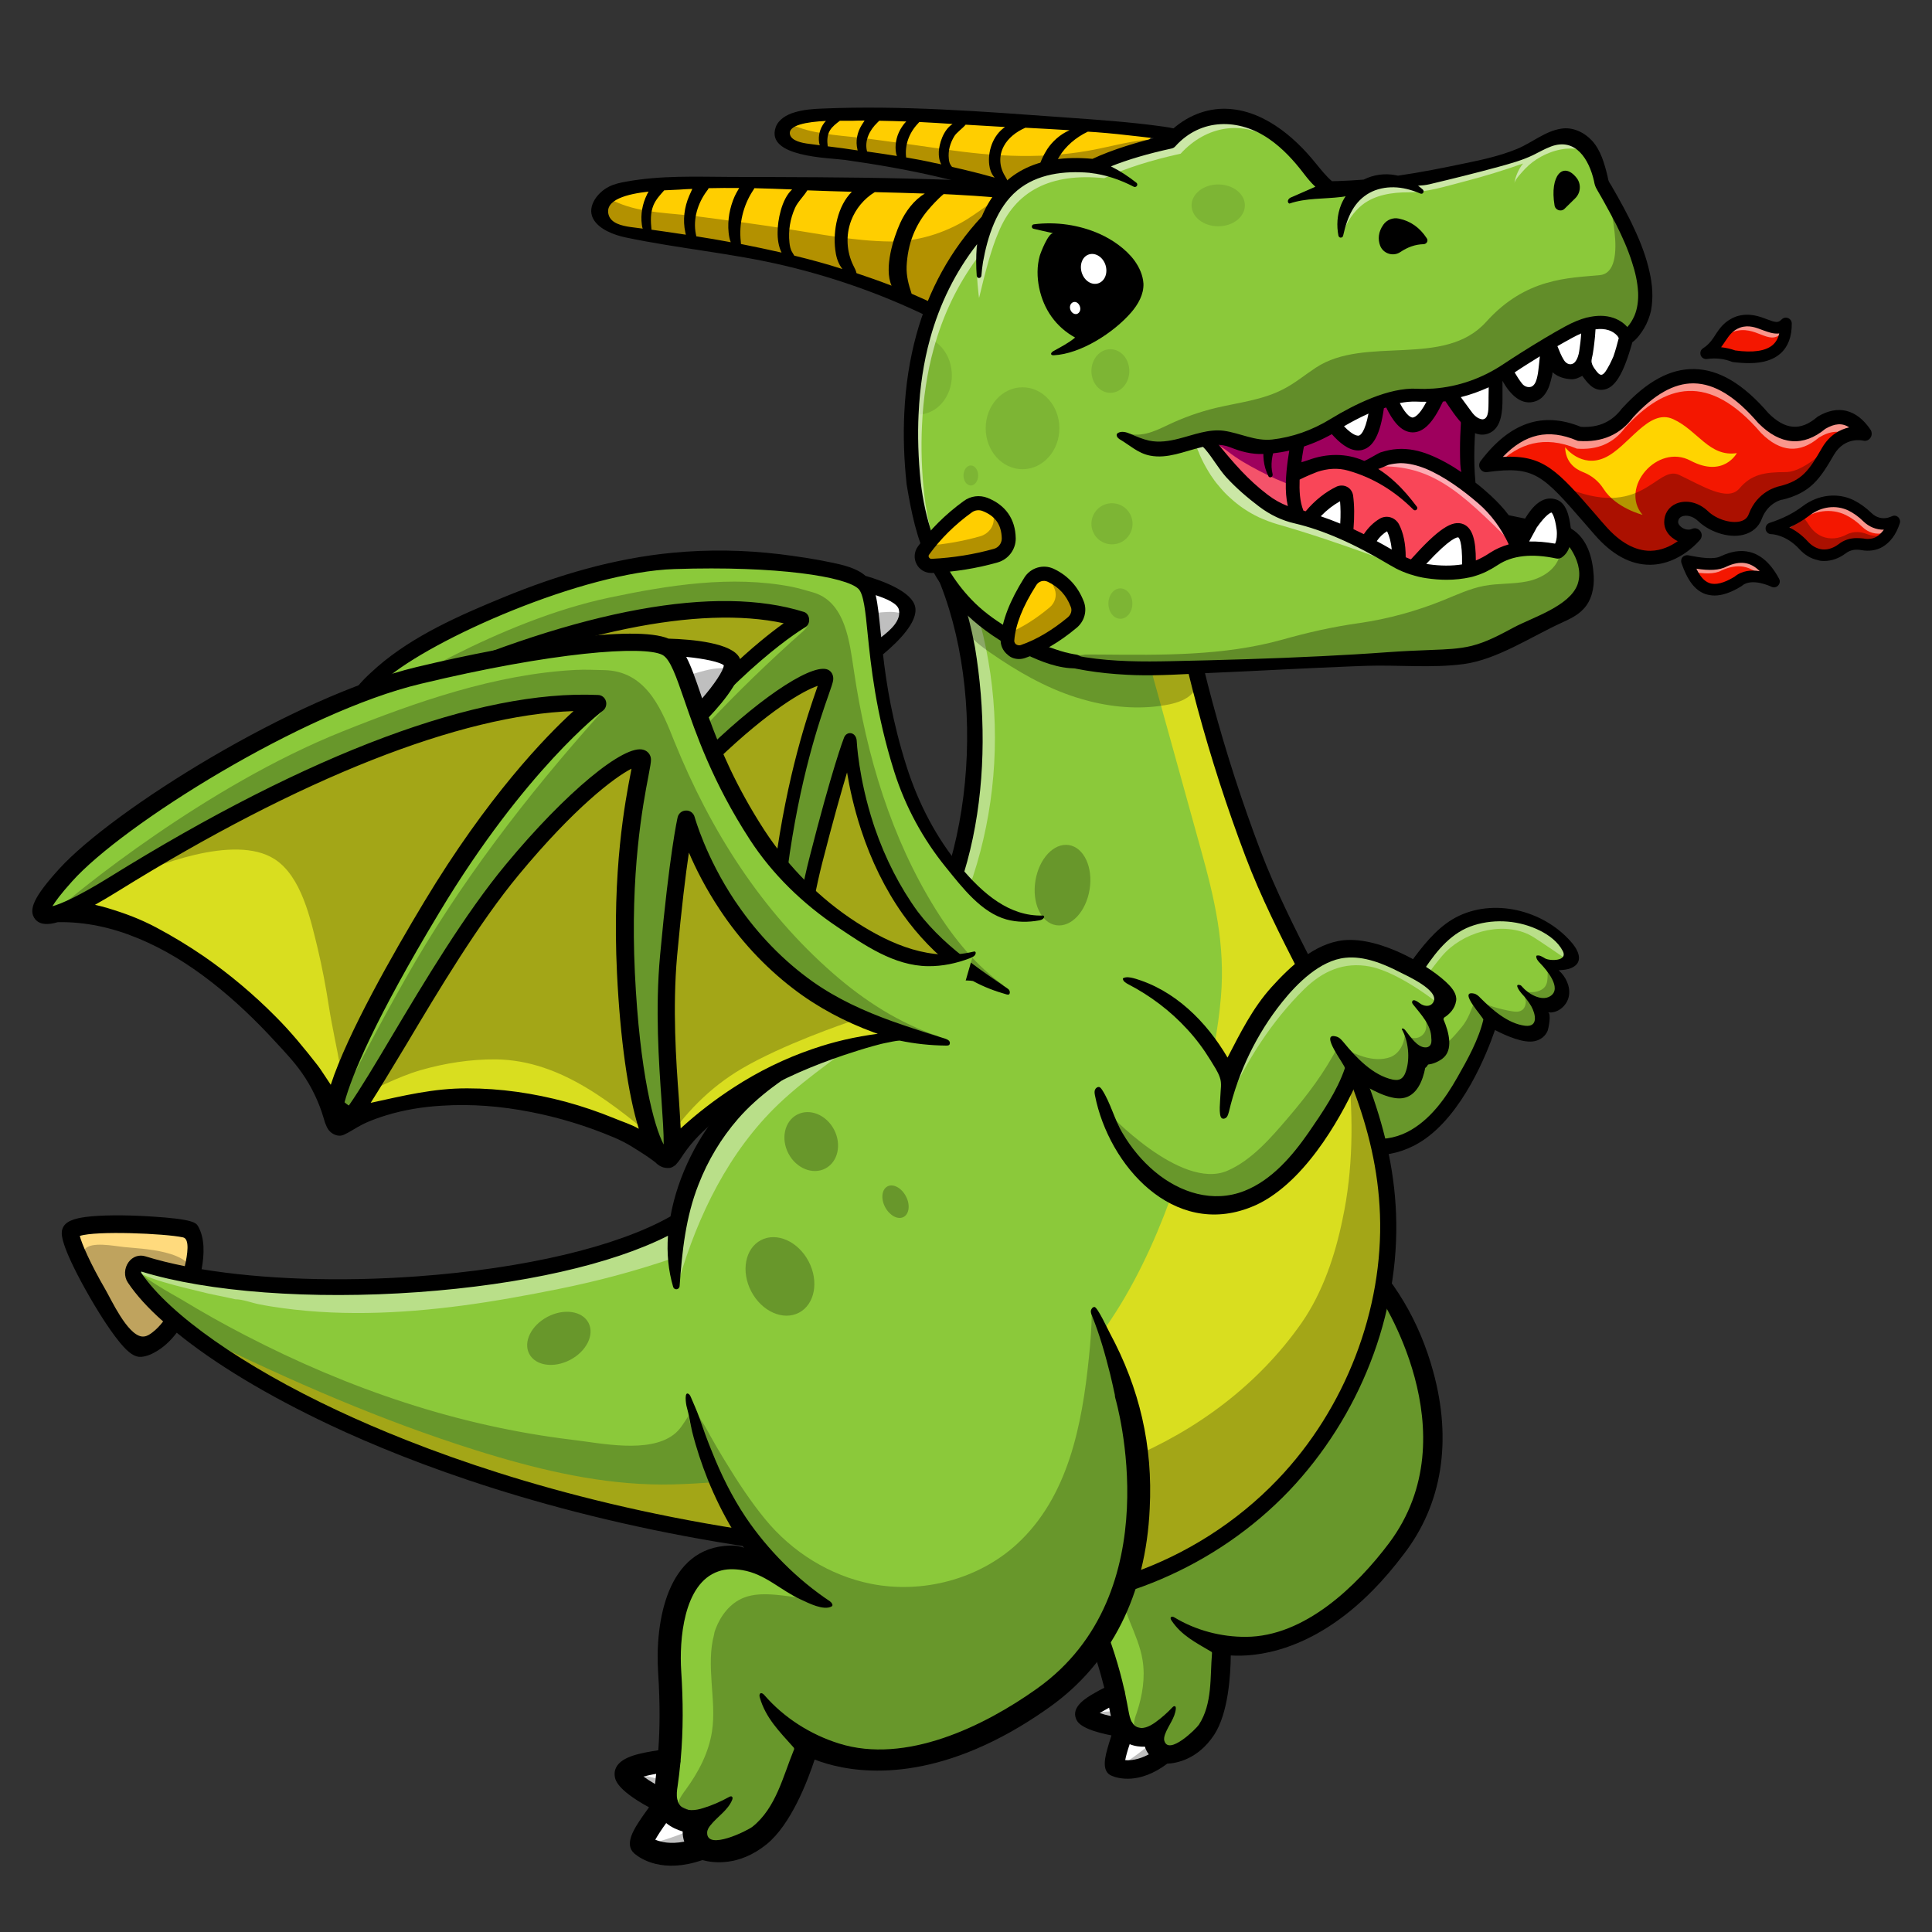 <?xml version="1.0" encoding="utf-8"?>
<!-- Generator: Adobe Illustrator 23.0.2, SVG Export Plug-In . SVG Version: 6.00 Build 0)  -->
<svg version="1.1" id="Layer_1" xmlns="http://www.w3.org/2000/svg" xmlns:xlink="http://www.w3.org/1999/xlink" x="0px" y="0px"
	 viewBox="0 0 1080 1080" style="enable-background:new 0 0 1080 1080;" xml:space="preserve">
<rect x="0" y="0" width="1080" height="1080" fill="#333333" stroke="none"/>
<style type="text/css">
	.st0{fill:#FFFFFF;}
	.st1{fill:none;}
	.st2{opacity:0.25;}
	.st3{fill:#8BC93A;}
	.st4{opacity:0.4;}
	.st5{fill:#FFDA7D;}
	.st6{fill:#D9DE1F;}
	.st7{fill:#9E005D;}
	.st8{fill:#F94658;}
	.st9{opacity:0.55;}
	.st10{fill:#F4536A;}
	.st11{opacity:0.3;}
	.st12{display:none;}
	.st13{display:inline;}
	.st14{fill:#FFCE00;}
	.st15{opacity:0.1;}
	.st16{fill:#F41700;}
	.st17{fill:#FFD400;}
	.st18{opacity:0.25;enable-background:new    ;}
</style>
<g id="dragon">
	<g id="cuerpo">
		<g id="pata_x5F_I">
			<g id="color_x5F_uña_00000162323099938937477080000010986558602872469138_">
				<g>
					<g>
						<path class="st0" d="M631.3,970.6c4.1,2.4,9.1,2,11.9,1.5c-0.1,4.5,2.5,7.4,5,9c-12,8.8-20.6,6.8-23.4,5.7
							c-0.4-1.9,1.8-10.1,4.5-17.7C629.9,969.7,630.6,970.2,631.3,970.6z"/>
					</g>
				</g>
				<g>
					<g>
						<path class="st0" d="M625.8,963c0.1,0.5,0.2,0.9,0.4,1.3c-8.6-1.5-17.3-4-18-5.7c-0.1-1.5,6.7-5.9,14.5-9.6
							c0.5,2.3,1,4.4,1.4,6.3C624.7,958,625.3,960.6,625.8,963z"/>
					</g>
				</g>
				<g>
					<g>
						<path class="st1" d="M631.3,970.6c4.1,2.4,9.1,2,11.9,1.5c0,0.8,0.1,1.5,0.2,2.2c-2.2,2.2-6.6,5.7-10.9,8.7
							c-3.3,2.3-5.5,3.5-6.8,4.1c-0.3-0.1-0.6-0.2-0.8-0.3c-0.4-1.9,1.8-10.1,4.5-17.7C629.9,969.7,630.6,970.2,631.3,970.6z"/>
					</g>
				</g>
				<g>
					<g>
						<path class="st1" d="M624.4,956.5c-3.3,0.1-16,0.7-15.8,2.5c-0.2-0.2-0.3-0.3-0.4-0.5c-0.1-1.5,6.7-5.9,14.5-9.6
							c0.5,2.3,1,4.4,1.4,6.3C624.2,955.7,624.3,956.1,624.4,956.5z"/>
					</g>
				</g>
				<g class="st2">
					<g>
						<path d="M643.4,974.4c0.7,3.2,2.8,5.5,4.8,6.8c-11,8-19.1,7-22.6,6c1.3-0.6,3.5-1.8,6.8-4.1
							C636.8,980,641.3,976.5,643.4,974.4z"/>
					</g>
				</g>
				<g class="st2">
					<g>
						<path d="M624.4,956.5c0.5,2.3,1,4.5,1.4,6.5c0.1,0.5,0.2,0.9,0.4,1.3c-7.8-1.4-15.8-3.5-17.6-5.3
							C608.4,957.2,621.1,956.6,624.4,956.5z"/>
					</g>
				</g>
			</g>
			<g id="color_x5F_pata_00000159463545400409716540000002421310369259882893_">
				<path class="st3" d="M774.4,717.6c-9.4-14.3-20.3-27.6-31.6-40.1c-26-28.8-66.8-40.3-103.9-28.4
					c-51.9,16.7-80.4,72.2-63.8,124.1c10.5,32.6,38.5,52.6,62.5,75.3c-8.4-1.5-15.5-1.9-22.5,4.1c-6.8,5.8-9.8,15.1-10,24
					c-0.1,8.9,2.3,17.7,4.7,26.3c5.3,18.3,11,36.6,17,54.7c0.8,2.4,1.7,5,3.8,6.5c3.9,2.8,10.2,0.7,13.7,4c3.4,3.2,1.9,9.6,5.4,12.8
					c4,3.7,10.5-0.1,14.1-4.2c11.1-12.8,17.3-29.8,17-46.8c0-2.1-0.1-4.4,1-6.2c1-1.5,2.6-2.5,4.3-3.1c5.6-2.1,11.8-1.7,17.7-2.2
					c12-1.1,23.4-6.3,33.7-12.7c22.4-13.8,41.3-33.5,52.7-57.2s15.1-51.2,8.8-76.7C794.2,752.3,785.3,734.3,774.4,717.6z"/>
				<g class="st2">
					<g>
						<path d="M625.7,881.8c0.3-6.7,2.8-13.3,8-17.5c3.9-3.3,9-4.8,13.9-5.9c8.2-1.9,16.5-2.9,24.9-3c-12-2.8-23.7-7.2-34.6-13
							c-11.3-6-19.6-14-28.4-23.3c-32-33.4-50.5-78.3-25.4-122.2c17.3-30.2,53.1-48.8,87.8-45.5c7.3,0.7,14.5,2.3,21.5,4.4
							c35.7,10.9,60.6,35.3,80.5,65.8c2.7,4.2,14.2,22.7,20.8,47.2c1.1,4.1,2.1,8.6,3,13.3c-0.4,0.5-0.5,1.2-0.2,1.8
							c0.1,0.2,0.3,0.4,0.5,0.5c3.8,23.9,1.9,53.6-18.4,80.8c-8.5,11.3-18,21.8-29,30.7c-12.1,9.7-26,17.5-41.1,21.1
							c-4.8,1.1-9.8,2.1-14.7,2.1c-3.7,0-6.5-2.4-9.9-0.3c-4.3,2.7-3.2,7.3-3.4,11.6c-0.1,4-0.4,8.1-0.9,12.1
							c-1,8.2-2.5,17.1-7.1,24.1c-4,6-9.8,10.9-17,12.5c-2.1,0.5-4.4,1-6.3,0c-3.3-1.7-6.3-5.8-9.5-7.9c-3.4-2.2-6.9-2.5-6.8-7.2
							c0-2.3,0.8-4.5,1.6-6.7c3.1-9.4,4.8-19.5,3.2-29.3c-1.2-7.5-4.3-14.5-7.1-21.5s-5.5-14.3-5.8-21.8
							C625.7,883.7,625.7,882.7,625.7,881.8z"/>
					</g>
				</g>
			</g>
			<path id="contorno_x5F_pata_00000140000200050860983750000010288945753717524904_" d="M801.2,766.8
				c-7.7-28.2-21.7-51.8-42.9-72.1c-1.2-1.2-9.2-9.8-10.6-9.4c-0.8,0.3-1.2,1.3-1,2.2s0.8,1.6,1.3,2.2c6.1,7.3,11.3,15.1,16.3,23.2
				c1.7,2.8,3.4,5.6,5,8.4c0.2,0.5,0.4,1,0.7,1.5c0.7,1,52.6,78.2,6.5,139.8c-18.1,24.1-47.3,52.3-80,52.4
				c-13.8,0.1-28-3.6-39.9-10.8c-0.6-0.4-1.5-0.7-2-0.2c-0.5,0.5-0.1,1.3,0.3,1.9c5.6,8.4,13.6,12.3,22,17.3
				c0.2,0.1,0.4,0.2,0.5,0.4c0.2,0.3,0.1,0.5,0.1,0.8c-1.1,13.1,0.3,28-7.3,39.7c-1.6,2.4-16.8,17.3-19.3,9.1
				c-0.4-1.3,0-2.6,0.4-3.8c1.8-4.9,5.6-9.1,6-14.3c0-0.5,0-1.1-0.5-1.3c-0.5-0.2-1,0.2-1.4,0.6c-2.9,3.1-6.2,6-9.7,8.5
				c-3.1,2.2-7.2,4.2-10.5,2.3c-0.8-0.4-1.4-1-1.9-1.7c0-0.1-0.1-0.1-0.1-0.2c-0.1-0.2-0.3-0.5-0.5-0.7c-1-1.7-1.4-3.9-1.8-5.9
				c-0.6-3.4-1.3-6.8-2-10.3c0-0.6-0.2-1.2-0.4-1.8c-3-13.4-7.3-26.6-12.4-39.4c-5.2-13.2-11.5-39.1,2.3-49.5
				c3-2.2,6.7-3.3,10.4-3.9c10.8-1.7,19.8,3.5,30.3,4.7c3.8,0.4,11.6,1.8,14.5-1.4c0.7-0.8-0.5-1.8-1.5-2
				c-17.5-4.9-34.9-13.9-49.2-25.2c-15.7-12.4-28.1-28.3-39.8-44.3c-0.3-0.5-0.7-0.9-1.2-1.2c-0.5-0.2-1.2-0.1-1.5,0.4
				c-0.2,0.4,0,0.9,0.2,1.4c5.4,11,12.8,21.2,20.5,30.7c7.1,8.7,15,16.9,23.1,24.7c1,0.9,2,1.8,3,2.7c-2.2-1.9-12.6,2.9-14.7,4.1
				c-3.9,2.3-7.9,6.3-9.7,10.5c-7.1,16.2-3,36.3,3.3,52.1c5.7,14.4,8.9,25.4,11.2,34.5c-1.7,0.8-3.6,1.8-5.6,3
				c-4.2,2.4-13,7.5-10.2,14.3c0.7,1.7,2.4,5.9,19.8,9.3c-0.5,1.5-1,3.1-1.5,4.8c-2,6.8-4.5,15.3,1.7,17.8c3.4,1.4,15.3,5,31-6.8
				c5-0.2,17.1-2.3,26.2-16.1c8-12.2,9.2-33.7,9.3-44.4c13.5,0.9,45.2-1.6,79.5-36.5c5.7-5.8,11.4-12.4,17.2-20.1
				C806.2,840.9,811.8,805.5,801.2,766.8z M620,954.6c0.1,0.5,0.2,1,0.3,1.5c0.2,1.1,0.5,2.2,0.7,3.2c-2.4-0.5-4.5-1.1-6.3-1.7
				C616.3,956.7,618.1,955.7,620,954.6z M629,983.9c0.4-2.2,1.3-5.4,2.5-8.9c2.9,1.2,5.9,1.5,8.5,1.4c0.5,1.6,1.2,3,2.2,4.3
				C636.3,983.8,631.8,984.2,629,983.9z"/>
		</g>
		<g id="brazo_x5F_I">
			<path class="st3" d="M708.7,572.3c-0.1-0.9-0.1-1.9-0.1-2.8c-0.1-6.8,1.5-13.7,5.5-19.2s10.7-9.1,17.4-8.7
				c4.1,0.3,8,2.1,11.5,4.4c5.8,3.9,10.8,9.4,16,14.2c5.6,5.3,11.1,10.7,16.2,16.5c-0.2-0.2,3.5-10.2,3.8-11.1
				c1.3-4.2,3.1-8.3,5.1-12.3c8.1-15.8,18-29.7,34.2-37.7c16.1-7.9,37-3.9,51.1,6.7c3,2.2,5.8,5,6.6,8.5c0.9,4.4-3.4,9.5-7.7,10.3
				c1.7,2.8,3.8,5.4,4.8,8.6c1,3.2,0.9,6.9-1.1,9.6s-6.2,3.8-8.8,1.8c0,6-0.7,13.3-6.2,15.6c-2.8,1.2-6,0.7-9-0.1
				c-4.8-1.3-9.4-3-13.8-5.3c-4.2,15.2-13.4,28.4-22.4,41.3c-7.2,10.3-15.2,21.2-27.1,25.1c-3.4,1.1-6.9,1.6-10.5,2
				c-8.9,1-19.4,1.6-27.4-3c-8.2-4.7-15.1-11.4-20.6-19.1c-6.1-8.6-10.4-18.3-13.7-28.3C710.7,583.8,709.1,578.1,708.7,572.3z"/>
			<g class="st2">
				<g>
					<path d="M846.9,576.9c-1.4-0.6-13-8.3-13.5-7.2c-10,23.2-21.6,53.7-45.6,65.9c-5.5,2.8-10.7,4.3-15.7,4.8c-0.1,0-0.1,0-0.2,0
						c-22.5,2.1-39.4-16.4-48.6-29.7c0,0,0-0.1-0.1-0.1c-0.1-0.2-0.3-0.4-0.4-0.6c0,0,0,0-0.1-0.1c-1.8-2.5-3.2-5.3-4.9-7.8
						c10.5,2.2,21.3,2.4,31.9,0.8c9.4-1.5,19.4-5.1,23.9-13.4c0.7-1.3,1.5-2.9,3-3.2c0.7-0.1,1.4,0.1,2.1,0.3
						c8,2.3,16.9,3.6,24.5,0.1c5.6-2.6,9.7-7.5,13.7-12.3c4-4.8,5.5-10,7.8-15.6c6.5,3.2,13.4,5.3,20.5,6.5c1.8,0.3,3.8,0.5,5.4-0.5
						c1.7-1,2.4-3.2,2.3-5.1c-0.1-2-1-3.8-1.9-5.5c3.1,0.4,6.4,0.8,9.3-0.3c6.2-2.3,4.4-7.9,5-12.8c-0.2,1.4,5.3,5.6,5.5,8.1
						c1.2,2.9,1.9,6.3,0.6,9.1s-5.1,4.7-7.8,3c0,3.4-0.2,6.9-1.3,10.1c-1.2,3.2-3.6,6.1-6.9,6.9C852.6,578.9,849.6,578,846.9,576.9z
						"/>
				</g>
			</g>
			<g class="st4">
				<g>
					<path class="st0" d="M806.2,534.3c-14.2,16.7-24.3,36.6-31.5,57.3c-1.5-8.3,1-16.8,4.2-24.6c4.6-11.2,10.7-22.1,18.4-31.5
						c9.8-11.9,21.4-21.9,37.4-22.9c14.1-0.9,28.7,4.1,38.9,14c1.8,1.8,3.6,3.9,3.7,6.5c0,0.8-0.2,1.8-0.9,2.2c-1,0.6-2.3,0-3.2-0.7
						c-3.9-2.7-7.8-5.4-11.8-8c-2.3-1.5-4.5-3.1-7-4.3C838.5,514.9,817.1,521.5,806.2,534.3z"/>
				</g>
			</g>
			<path d="M724.4,536.4c-1.7-0.3-3.6-0.5-5,0.5c0,1.3,1.4,2,2.7,2.5c11.1,4.5,21.4,10.9,30.2,19c4.5,4.2,8.7,8.8,12.4,13.7
				c1.8,2.4,4,5,5.2,7.8c1.3,2.8,0.8,5.6,1.1,8.6c0.1,1.8-0.1,9.7,1.7,10.7c0.8,0.4,1.8-0.1,2.4-0.8s0.7-1.7,0.8-2.6
				c2.7-19.2,9.8-38.3,20.6-54.4c7-10.4,15.2-20.4,27.5-24.2c12.1-3.8,25.7-2.6,37,3.1c5.1,2.6,9.9,6.2,12.6,11.3
				c3,5.7-7,5.7-9.8,4.2c-1.6-0.9-3.3-2.2-5-1.5c-0.2,1.6,1,3,2.2,4.2c3.4,3.5,12.4,13.9,5.7,18.3c-5,3.3-12.6-1.4-15.8-5.2
				c-0.3-0.4-0.7-0.8-1.1-0.9c-4-1.2,0.4,4.3,0.9,4.8c2,2.1,3.8,4.5,5.3,7c2.4,4.3,4.1,11.8-3.5,10.9c-9.6-1.2-18.3-8.9-24.9-15.5
				c-1-1.1-2.2-2.2-3.7-2.5c-9.1-1.9,5.5,13.5,5.3,14.6c-2.6,11.1-8.9,22.4-14.5,32.2c-6.7,11.9-15.5,24.2-28,30.6
				c-14.4,7.3-30.7,3.7-43.5-5.2c-6.6-4.6-12.3-10.3-17-16.8c-4.6-6.3-7-13.9-11.8-20c-0.3-0.5-0.8-0.9-1.3-1
				c-0.9-0.2-1.8,0.6-2,1.5c-0.2,0.9,0,1.8,0.3,2.7c9.7,32.8,43.6,64.5,79.1,46.4c1.5-0.8,2.9-1.6,4.3-2.5
				c22.9-14.8,36.5-49.2,40.9-62.1c6,3.1,16,7.6,22.2,6.2c3.3-0.7,5.9-2.7,7.2-5.7c0.5-1.1,2.3-10.1,0.2-10.4
				c5.4,0.8,10.7-3.7,11.7-9c1-5.3-1.6-10.9-5.7-14.5c2.4-0.2,4.9-0.3,7.1-1.3c6.5-2.8,4.5-8.7,1-13.2c-14.7-18.2-42.3-26-63.7-16
				c-10.3,4.8-18.1,14-24.8,22.9c-8,10.7-13,23.2-18,35.5C761.2,553.9,744.5,540,724.4,536.4z"/>
		</g>
		<g id="cuerpo_00000039822487015253747390000011562271982287791032_">
			<g id="color_x5F_cola">
				<g>
					<g>
						<path class="st5" d="M42.6,687.9c9.3-3.5,21.4-2.3,31-2c7.7,0.2,29.3-1.8,33.5,6.5c2.1,4.1,1.7,9,0.7,13.5
							c-2,9.7-5.6,20.4-9.9,29.3c-3.9,7.9-9.9,16.3-19.4,17.2c-0.2,0-1.8,0-6.6-5.7c-13.1-15.7-32.4-52.8-31.1-57.6
							C40.8,689,41,688.5,42.6,687.9z"/>
					</g>
				</g>
				<g>
					<g>
						<path class="st1" d="M40.8,689c0,0,0.2-0.5,1.7-1.1c11.4-4.3,58.6-1.1,62.9,1c0.7,2,0.2,11.4-0.7,19.9
							c-2.3-0.1-4.5-0.2-6.7-0.3c-0.1,0-13-6.9-27.9-9.7c-15-2.8-22.2-3.2-21.8-0.4c0.4,2.7,16.4,32.6,24.2,43.1
							c4.7,6.3,7.6,8.9,9.3,10c-1.1,0.5-2.2,0.8-3.3,0.9c-0.2,0-1.8,0-6.6-5.7C58.8,730.9,39.5,693.9,40.8,689z"/>
					</g>
				</g>
				<g class="st2">
					<g>
						<path d="M92.7,746.4c-5.4,6.2-11.6,8.8-17.6,1.3c-6.5-8.1-13.3-15.8-19.2-24.4c-3.6-5.2-13.9-18.5-8.5-25
							c3.6-4.4,16.1-1.8,21.9-1.2c10.1,1.1,38.7,1.6,38.9,16.5C108.4,723.9,99,739.1,92.7,746.4z"/>
					</g>
				</g>
				<path d="M79.3,749L79.3,749L79.3,749z"/>
			</g>
			<g id="color_x5F_cuerpo">
				<path class="st3" d="M655.2,309.7c9.5,57.1,24.6,113.3,45.2,167.4c25.8,68.1,72.7,125.5,75.5,201.6
					c2.1,55.5-20,111.3-58.3,151.5c-46.3,48.5-116.6,73.7-182.8,63.2c-41.8-6.6-80.2-26.2-121.7-34c-24-4.5-48-8.8-71.8-14.3
					c-22-5.1-42.4-13.1-64.1-18.8c-9.5-2.5-19-5-28.3-8.3c-6.4-2.3-12.6-5-18.8-7.8c-8.9-3.9-17.7-7.8-26.6-11.6
					c-24.3-10.6-48.6-21.4-71.2-35.4c-11-6.8-21.6-14.4-31.3-23c-8.8-7.8-19-16.2-25.7-26c-2.4-3.5,0.4-8.3,4.7-7.8
					c10.9,1.2,21.4,5.7,32.5,7.2c70.8,10,143.6,6.1,212.9-11.3c18.2-4.5,36.7-9.7,53-19.2l1.2-1c5-26.5,18.4-51.4,38.4-69.5
					c20.7-18.8,47.3-30.1,68.5-48.3c37.6-32.2,54.6-83.2,57.7-132.6c2.5-39.5-1.3-85.9-23-125.7"/>
				<g>
					<g>
						<path class="st6" d="M265.5,822.5c48.5,20.3,101.8,25.6,152.7,38.9c34.2,9,67.8,21.7,102.4,28.3c34.4,6.6,70.3,5.2,104.1-4.2
							c74.1-20.5,134.2-86,148-161.8c1.9-10.4,2.9-21,3-31.7c0.2-28.8-5.5-56.5-14.9-83.7c-14.9-43.2-37-84.5-55.6-126.6
							c-9.5-21.6-18.3-43.6-24.6-66.4c-1.2-4.4-10.7-47.4-13.3-47.2c-8.4,0.5-16.8,0.9-25.2,1.4c9.7,35,19.4,70,29.1,105
							c7.8,28,13.8,53.5,11.3,82.9c-3,35.4-13.7,70.4-25.2,104c-16.6,48.5-43.2,100.1-87.5,128.5c-28.2,18-61.7,25.7-94.9,29.7
							c-32.8,4-66,9.4-99,10.2c-33.2,0.8-66-6.1-97.7-15.4c-4.3-1.3-8.5-2.5-12.8-3.9c-52.1-16.4-102.5-38.4-151.6-62.4
							c24.8,21,55.8,35.7,85.7,48C221.4,805.1,243.6,813.3,265.5,822.5z"/>
					</g>
				</g>
				<g>
					<g class="st2">
						<g>
							<ellipse transform="matrix(0.885 -0.465 0.465 0.885 -244.808 283.857)" cx="453.5" cy="638.6" rx="14.4" ry="17"/>
						</g>
					</g>
					<g class="st2">
						<g>
							<ellipse transform="matrix(0.885 -0.465 0.465 0.885 -312.078 230.844)" cx="312.3" cy="748.6" rx="18.7" ry="13.6"/>
						</g>
					</g>
					<g class="st2">
						<g>
							<path d="M597.5,472.4c8.4,1.3,13.6,12.4,11.6,24.8s-10.3,21.3-18.7,20s-13.6-12.4-11.6-24.8S589.1,471.1,597.5,472.4z"/>
						</g>
					</g>
				</g>
				<g>
					<g class="st4">
						<g>
							<path class="st0" d="M463,594.4c-9.6,7.2-19.1,14.5-27.8,22.8c-27.6,26.4-45,61.9-55.7,98.5c-2.3-22.8,0.5-48.8,11.2-69.3
								c9-17.2,22.3-31.9,37.7-43.7c19.5-15,42.1-25.6,60.3-42.1c40.2-36.5,55.2-95,55.4-147.8c0.1-37.6-7.9-75.4-24.3-109.3
								c4.7-0.5,9.3,2,12.4,5.5c3.1,3.5,5,7.9,6.8,12.3c28.2,71.1,21.6,155.6-19.3,220.3c-8.1,12.8-20.1,23.5-31.6,33.3
								C480.1,581.7,471.5,588,463,594.4z"/>
						</g>
					</g>
					<g class="st4">
						<g>
							<path class="st0" d="M331.6,701.4c15.9-4,30.3-8.1,45-15.7c1.6,4.9,1.9,9.5,1.4,14.5c-0.1,0.7-0.1,1.5-0.6,2.1
								c-0.5,0.7-1.4,1.1-2.3,1.4c-20.5,7-41.3,12.5-62.6,16.8c-17.9,3.6-35.8,6.9-53.9,9.3c-35.4,4.7-71.6,6.2-107.1,0.5
								c-2.2-0.4-4.4-0.7-6.7-1.2c-4.1-0.8-9.1-2.8-13.3-2.8c-6.6-1.6-13.3-2.6-20-4.4c-5.6-1.5-36.4-8-36.5-13.7
								c6.9,3.1,14.8,2.8,22.2,3.5c8.6,0.8,17.2,2.8,25.8,3.9c17.9,2.4,35.9,3.8,53.9,4.3c36.1,1,72.2-1.7,107.7-8.1
								C300.5,709.1,316.1,705.4,331.6,701.4z"/>
						</g>
					</g>
					<g class="st2">
						<g>
							<path d="M609.1,392c-2.7-0.7-5.4-1.5-8-2.3c-17-5.5-32.6-14.5-47.3-24.7c-5.8-4-11.6-8.5-15.5-14.4c-2.9-4.5-4.5-9.6-6-14.7
								c-1.8-5.9-3.2-12.4-5.6-18.1c-0.6-1.5-4.8-12.1-4.8-12.1c31.8,3.2,63.9,3.6,95.9,3.9c9.6,0.1,19.1,0.2,28.7,0.3
								c2.6,0,5.6,0.2,7.4,2.2c1.3,1.4,1.5,3.4,1.8,5.3c1.8,13.3,5,26.3,8.4,39.3c2.2,8.2,9.3,23.5,2.3,31c-3.2,3.4-8,5-12.5,6
								C639.2,396.7,623.8,395.7,609.1,392z"/>
						</g>
					</g>
					<g class="st2">
						<g>
							<path d="M753.8,597.5c3,13.5,10.7,24.8,14.1,38.2c5.8,22.5,5.7,43.3,5.7,66.2c-6.1,54.7-32.2,115.5-76.3,150.2
								c-9.8,7.7-20.7,13.7-31.8,19.3c-14,7-28.3,13.5-43.4,17.6c-54.6,15-111.5-0.5-164-16.6c-11-3.4-20.9-8.9-32-11.1
								c-14.2-2.8-28.4-5.6-42.5-8.7c-21-4.7-42-9-62.9-14.1c-66.7-16.5-132.4-39.7-191-76c-19.3-12-38.2-25.7-51.3-44.3
								c-2.1-3-4.1-7-2.7-10.7c-1.6,4.1,22.9,17.2,25.7,18.9c11.7,7.1,23.6,13.8,35.8,20.1c57.5,29.8,118.6,50.7,183.1,58.4
								c15.9,1.9,42.1,7.6,56.1-2.8c3.8-2.8,5.8-6.6,8.4-10.5c0.8-1.2,1.5-2.3,2.7-3.1c1.2-0.8,2.8-1,4.2-1.1
								c13.2-0.8,21.5,9.2,31.2,16.6c10.3,7.9,21,15.4,32.5,21.5c14.9,8,31.3,13.7,48.3,14.6c14.2,0.8,29.3-1.4,43.4-3.1
								c28.4-3.6,56.5-10.3,83-21.2c38.8-16.1,73.3-41.7,97.5-76.3c11.8-17,18.8-37.9,22.9-58C756.4,654,756.5,625.5,753.8,597.5z"
								/>
						</g>
					</g>
				</g>
			</g>
			<path id="contorno_x5F_cuerpo" d="M780.4,678.5c-2-51.9-24.3-95.8-45.8-138.3c-10.6-20.9-21.5-42.4-30-64.7
				C684.2,421.7,669,365.6,659.7,309c-0.4-2.5-2.7-4.1-5.2-3.7c-2.5,0.4-4.1,2.7-3.7,5.2c9.5,57.2,24.8,113.8,45.4,168.2
				c8.6,22.8,19.7,44.6,30.4,65.6c22.1,43.5,43,84.6,44.8,134.5c2,53.2-19.3,108.7-57.1,148.2c-46.1,48.3-114.7,72-178.9,61.8
				c-20.5-3.3-40.6-10.1-60-16.8c-19.9-6.8-40.4-13.8-61.7-17.2c-104.3-16.4-180-45.2-225.2-66.4c-52.8-24.8-93.7-53.5-109.5-76.8
				c-0.2-0.2-0.1-0.6,0-0.8c37.2,11.5,95.1,15.8,154.9,11.5c57.9-4.2,108-15.5,139.5-31.5c-0.7,9.8,0.2,19.5,2.9,28.6
				c0.2,0.7,0.9,1.3,1.6,1.3c1,0.1,1.9-0.7,2-1.7c1.4-19.6,3.4-38.7,10.6-56.9c5.2-13.4,12.7-25.9,22.1-36.7
				c23.1-26.5,57.9-38.5,82.9-63.1c51.4-51.1,60.9-131.9,49.5-200.6c-3.7-20-10.1-39.8-19.9-57.8c-1.2-2.2-3.9-3-6.1-1.8
				s-3,3.9-1.8,6.1c34.2,62.9,30.9,165.7-9.4,225.3c-10.8,16.3-25.2,29.5-41.6,40.1c-21,13.7-44.5,25.5-61.4,44.9
				c-14.3,16-25.9,38.6-30,61.5c-29.8,16.9-81.2,29.1-141.5,33.5c-44,3.2-86.7,1.6-120.6-4c1.6-8.5,1.8-17.3-1.9-23.9
				c-1.2-2-2.4-4.1-26.7-5.6c-14.4-0.9-28-0.8-36.2,0.3c-5.8,0.8-11.8,2.2-13.1,7c-0.5,1.7-1.7,6.3,10.8,29.6
				c5.7,10.6,14.3,25,21.5,33.7c4.9,5.9,8.4,8.2,11.9,7.9c2.4-0.2,4.7-1,6.9-2.2c5.2-2.7,9.4-6.7,12.9-11.3
				c21.2,17.3,50.7,35.1,85.9,51.7c45.7,21.5,122.3,50.5,227.6,67.1c20.5,3.2,40.7,10.1,60.1,16.8c19.8,6.8,40.3,13.8,61.5,17.2
				c10.3,1.6,20.8,2.4,31.2,2.4c57.4,0,114.9-24.3,155.6-66.9c19.3-20.3,35-45,45.3-71.5C776.5,735,781.5,706.2,780.4,678.5z
				 M85.1,744.9c-1.3,1-2.8,2-4.5,2.2c-0.5,0.1-0.9,0-1.4,0c-8.2-1.2-17.1-20.8-20.2-26.1c-8.7-15-13.3-25.8-14.4-30.1
				c9-3,47.5-1.4,57.7,0.8c3.9,0.8,2.5,9.7,1,16.1c-7.9-1.6-15.3-3.4-22-5.5c-3.5-1.1-7.1,0.1-9.4,3.2c-2.5,3.4-2.7,8.1-0.4,11.5
				c4.7,7,11.3,14.3,19.7,21.7C89.5,740.9,87.5,743.1,85.1,744.9z"/>
		</g>
		<g id="pata_x5F_D">
			<g id="color_x5F_uña">
				<g>
					<g>
						<path class="st0" d="M373.8,1014c3.8,4.2,9.7,5.6,13.1,6.1c-1.7,5.1,0.2,9.4,2.4,12.2c-16.9,5.6-26,0.2-28.9-2.1
							c0.2-2.4,5.8-10.9,11.6-18.6C372.6,1012.5,373.1,1013.3,373.8,1014z"/>
					</g>
				</g>
				<g>
					<g>
						<path class="st0" d="M370.4,1003.3c0,0.6-0.1,1.1,0,1.6c-9.3-4.9-18.3-10.9-18.5-13.2c0.5-1.8,9.8-4.3,20.2-5.6
							c-0.3,2.8-0.5,5.3-0.8,7.8C371,997.2,370.6,1000.3,370.4,1003.3z"/>
					</g>
				</g>
				<g>
					<g>
						<path class="st1" d="M373.8,1014c3.8,4.2,9.7,5.6,13.1,6.1c-0.3,0.9-0.5,1.8-0.6,2.6c-3.3,1.7-9.7,4.1-15.7,5.9
							c-4.7,1.4-7.6,2-9.3,2.2c-0.3-0.2-0.6-0.4-0.8-0.6c0.2-2.4,5.8-10.9,11.6-18.6C372.6,1012.5,373.1,1013.3,373.8,1014z"/>
					</g>
				</g>
				<g>
					<g>
						<path class="st1" d="M371.1,995.3c-3.8-1.1-18.5-5.1-19-2.9c-0.1-0.3-0.3-0.5-0.3-0.7c0.5-1.8,9.8-4.3,20.2-5.6
							c-0.3,2.8-0.5,5.3-0.8,7.8C371.2,994.4,371.2,994.8,371.1,995.3z"/>
					</g>
				</g>
				<g class="st2">
					<g>
						<path d="M386.4,1022.8c-0.5,3.9,1.1,7.3,3,9.5c-15.5,5.2-24.5,1-28-1.4c1.7-0.2,4.6-0.7,9.3-2.2
							C376.7,1026.8,383.1,1024.5,386.4,1022.8z"/>
					</g>
				</g>
				<g class="st2">
					<g>
						<path d="M371.1,995.3c-0.3,2.8-0.5,5.4-0.7,7.9c0,0.6-0.1,1.1,0,1.6c-8.5-4.4-16.7-9.8-18.2-12.5
							C352.6,990.3,367.4,994.3,371.1,995.3z"/>
					</g>
				</g>
			</g>
			<g id="color_x5F_pata">
				<path class="st3" d="M630.4,777.2c-5.5-19.8-13.1-39-21.5-57.5c-19.2-42.4-61.7-70.6-108.4-70.6C435,649,382,702,382,767.5
					c0,41.2,24.8,74.3,43.8,109.1c-9.1-4.7-17-7.9-27.3-3.6c-9.9,4.1-16.8,13.6-20.2,23.8s-3.9,21.1-4.2,31.8
					c-0.7,22.9-0.9,45.9-0.6,68.8c0,3.1,0.2,6.3,2,8.8c3.4,4.7,11.4,4.5,14.1,9.6c2.7,5-1.3,11.7,1.4,16.6c3.3,5.7,12,3.7,17.6,0.3
					c17.4-10.6,30.8-27.8,36.6-47.3c0.7-2.4,1.4-5,3.4-6.7c1.6-1.4,3.9-1.8,6.1-1.9c7.2-0.3,14.1,2.4,21.1,4
					c14.2,3.1,29.1,1.3,43.2-2.2c30.6-7.5,59.5-23.2,81.2-46c21.7-22.8,36.1-53,38.3-84.5C640.3,824.1,636.8,800.3,630.4,777.2z"/>
				<g class="st2">
					<g>
						<path d="M400.1,910.4c2.9-7.5,8.1-14.2,15.5-17.2c5.7-2.3,12-2.2,18.1-1.7c10,0.9,20,2.8,29.6,5.7
							c-12.7-7.6-24.5-16.9-34.8-27.6c-10.8-11.1-17.3-23.2-24-37c-8.1-16.7-16.4-33.8-19.5-52.1c0.9,5.5,6.9,12.8,9.6,17.7
							c3.5,6.4,7.2,12.8,11,19c6.7,11,13.9,22,22.1,32c15,18.3,36.1,31.6,59.4,36.2c28.5,5.6,59.7-2.5,81.2-22.1
							c29-26.5,36.6-67.1,40.4-104.4c0.9-8.6,1.6-17.2,1.6-25.9c3.1,6.3,5.9,12.8,8.5,19.4c1.8,4.8,3.5,9.6,5.2,14.5
							c1.6,4.8,3.1,9.6,4.4,14.5c1.6,5.8,7.8,31.1,6.5,61.6c-0.2,5.1-0.7,10.6-1.5,16.3c-0.7,0.4-1,1.2-0.8,2
							c0.1,0.3,0.2,0.5,0.4,0.7c-4.5,28.7-17.5,62.1-50.6,85.6c-13.8,9.8-28.6,18.3-44.5,24.4c-17.4,6.7-36.1,10.5-54.8,9.1
							c-5.9-0.4-12-1.2-17.6-3c-4.2-1.4-6.5-5.1-11.2-3.9c-5.9,1.5-6.3,7.1-8.1,12c-1.6,4.6-3.5,9.1-5.5,13.5c-4.1,9-9.2,18.7-17,25
							c-6.8,5.4-15.2,8.9-24,8.1c-2.6-0.2-5.4-0.5-7.2-2.3c-3.2-3.2-5-8.9-8-12.6c-3-3.7-7-5.3-5.2-10.7c0.9-2.6,2.6-4.8,4.2-7
							c7-9.6,12.7-20.5,14.5-32.3c1.4-9,0.4-18.1-0.2-27.2s-1-18.3,1.4-27.1C399.3,912.5,399.7,911.5,400.1,910.4z"/>
					</g>
				</g>
				<g class="st2">
					<g>
						<ellipse transform="matrix(0.885 -0.465 0.465 0.885 -281.875 284.377)" cx="436" cy="714" rx="18.1" ry="22.9"/>
					</g>
				</g>
				<g class="st2">
					<g>
						<path d="M496.1,663.2c3.2-1.7,7.8,0.8,10.3,5.5c2.5,4.7,1.9,9.9-1.3,11.6c-3.2,1.7-7.8-0.8-10.3-5.5
							C492.3,670.1,492.9,664.9,496.1,663.2z"/>
					</g>
				</g>
			</g>
			<path id="contorno_x5F_pata" d="M620.4,745.2c-1-1.8-6.9-14.6-8.6-14.6c-1,0-1.8,1.1-2,2.1c-0.1,1,0.3,2.1,0.7,3
				c4.3,10.6,7.3,21.4,10.1,32.5c0.9,3.8,1.8,7.7,2.6,11.5c0,0.6,0.1,1.3,0.3,2c0.4,1.3,31.4,108.8-43.9,162.3
				c-29.5,21-73.3,42.4-110.7,30.6c-15.9-5-30.7-14.4-41.6-27c-0.6-0.7-1.5-1.4-2.2-1c-0.7,0.4-0.6,1.5-0.4,2.2
				c3.3,11.6,11,19.1,18.8,27.9c0.2,0.2,0.4,0.4,0.4,0.7c0.1,0.3,0,0.7-0.2,1c-6,14.6-9.9,32.2-23,42.7c-2.7,2.2-25.6,13.6-25.4,3.4
				c0-1.6,0.9-3,1.9-4.2c3.9-4.9,9.8-8.4,12.1-14.2c0.2-0.5,0.4-1.3-0.1-1.7c-0.5-0.5-1.3-0.1-1.8,0.2c-4.5,2.5-9.3,4.6-14.2,6.1
				c-4.3,1.4-9.7,2.1-12.8-1.2c-0.7-0.8-1.2-1.6-1.5-2.5c0-0.1,0-0.2,0-0.3c-0.1-0.3-0.2-0.6-0.3-0.9c-0.5-2.3-0.2-5,0.2-7.4
				c0.6-4.2,1.1-8.4,1.5-12.6c0.2-0.7,0.2-1.4,0.2-2.1c1.5-16.5,1.4-33,0.3-49.6c-1.1-17,1.1-49,20.8-55.7c4.2-1.5,8.9-1.4,13.3-0.7
				c12.9,2.1,21.4,11.3,32.9,16.5c4.1,1.9,12.6,6.3,17.1,3.8c1.1-0.6,0-2.2-1-2.9c-18.2-12.1-34.8-28.8-47-46.9
				c-7.7-11.5-13.8-23.9-18.9-36.7c-2.6-6.3-4.9-12.7-7.1-19.1c-1.4-3.9-3.1-7.6-4.7-11.4c-0.2-0.5-0.5-1.1-0.9-1.5
				c-3.1-2.7-1.8,5.8-1.4,7c1.3,4.5,1.9,9.2,3,13.7c2.3,9.2,5.3,18.2,8.8,27c3.9,9.6,8.6,19.2,13.9,28c1.2,2,2.2,4.2,3.6,6.1
				c0.6,0.7,2.3,3.8,2.9,4c-2.5-1.1-5.3-1.4-8-1.3c-35.5,0.8-42,43.2-40.2,70.9c1.2,18.6,0.9,32.3,0.1,43.5
				c-2.2,0.3-4.8,0.8-7.5,1.3c-5.7,1.2-17.6,3.8-16.9,12.7c0.2,2.2,0.6,7.7,19.2,17.9c-1.1,1.5-2.3,3.2-3.5,4.9
				c-4.8,7-10.7,15.8-4.6,21c3.3,2.8,15.7,11.3,37.9,3.6c5.9,1.6,20.4,3.7,35.9-8.8c13.6-11,22.9-35.2,26.9-47.4
				c15.1,5.9,52.3,14.7,104.3-12.6c8.6-4.5,17.6-10,27-16.7c34.5-24.5,53.8-62.9,56-111C644.5,808.3,637.1,776.2,620.4,745.2z
				 M359.7,993.1c2-0.5,4.5-1.1,7.1-1.5c-0.1,0.6-0.1,1.2-0.2,1.8c-0.1,1.4-0.3,2.7-0.4,3.9C363.8,995.9,361.5,994.4,359.7,993.1z
				 M366.3,1028.4c1.3-2.3,3.5-5.7,6.1-9.3c2.9,2.4,6.2,3.8,9.2,4.7c0,2,0.3,3.9,0.9,5.7C374.6,1031,369.4,1029.7,366.3,1028.4z"/>
		</g>
		<g id="brazo_x5F_D">
			<path class="st3" d="M611.5,587c0-1.1,0-2.2,0.1-3.3c0.6-7.9,3.2-15.8,8.4-21.7c5.3-5.9,13.4-9.5,21.2-8.3
				c4.8,0.8,9.1,3.3,12.9,6.3c6.4,5.2,11.6,12.1,17.1,18.2c6,6.7,11.7,13.7,17.1,20.9c-0.2-0.2,5.1-11.5,5.5-12.5
				c2-4.8,4.5-9.3,7.3-13.7c11.5-18.1,27.9-38.8,50.5-41.7c17.7-2.3,35,7.2,48.2,19.1c2.8,2.5,5.7,5.5,6.3,9.2s-2.1,8.3-5.9,7.9
				c2,3.4,4,6.8,4.9,10.6c0.8,3.8,0.3,8.1-2.3,11c-2.6,2.9-7.6,3.8-10.5,1.2c-0.6,7-2.3,15.4-8.9,17.5c-3.4,1.1-7.1,0.1-10.4-1.1
				c-5.4-2-10.6-4.5-15.5-7.7c-6.5,17.2-18.6,31.7-30.5,45.8c-9.4,11.2-19.9,23.1-34.2,26.3c-4,0.9-8.2,1.1-12.4,1.2
				c-10.5,0.3-22.8-0.2-31.6-6.4c-9.1-6.4-16.4-14.9-21.9-24.4c-6.2-10.6-10.1-22.4-12.9-34.4C612.6,600.5,611.4,593.8,611.5,587z"
				/>
			<g class="st2">
				<g>
					<path d="M771.9,606.9c-1.6-0.8-14.2-11-14.9-9.8c-14.1,25.9-30.8,60.2-60,71.9c-6.7,2.7-12.9,3.8-18.8,3.9c-0.1,0-0.1,0-0.2,0
						c-26.4,0.1-44.2-23.2-53.4-39.7c0,0,0-0.1-0.1-0.1c-0.1-0.3-0.3-0.5-0.4-0.8c0,0,0,0-0.1-0.1c-0.9-1.5-1.8-3.2-2.6-4.8
						c-1-2-1.8-4-2.6-6c0,0,41.1,44.2,67.2,33.1c13.6-5.8,24.5-18.5,33.9-29.5c10.7-12.5,20.7-25.6,28.1-40.2
						c4.8,1.9,9.3,4.4,14.2,5.9s10.3,2,15.1,0.2c5.3-2.1,8.2-8.3,8-13.9c1.1,2.1,3.6,3.5,6,3.3c2.4-0.2,4.6-1.8,5.5-4.1
						c1.1-2.8,0-6.1,0.6-9.1c-0.3,1.6,5.5,7.1,5.5,10c1.1,3.5,1.5,7.5-0.3,10.7s-6.4,4.9-9.3,2.7c-0.4,4-0.9,8-2.6,11.6
						c-1.7,3.6-4.9,6.7-8.8,7.3C778.3,609.9,774.9,608.5,771.9,606.9z"/>
				</g>
			</g>
			<g class="st4">
				<g>
					<path class="st0" d="M729,553c-18.2,17.9-32.2,40.1-42.7,63.3c-0.9-9.8,3-19.5,7.5-28.2c6.5-12.5,14.8-24.6,24.8-34.7
						c9.1-9.2,19.7-19,33.2-20.4c18-1.8,45,13.8,53.7,23c2.5,2.6,2.4,3.6,2.4,3.6c-0.2,1.3-0.8,2.3-1.6,3.2
						c-0.3-0.3-23.2-19.1-40.5-22.5C751.2,537.5,739.3,542.9,729,553z"/>
				</g>
			</g>
			<path d="M633.6,546.8c-2-0.5-4.2-0.9-5.9,0.1c-0.1,1.5,1.5,2.5,2.8,3.2c12.4,6.4,23.8,15,33.2,25.3c4.9,5.3,9.2,11.1,13,17.3
				c1.8,3,4.1,6.3,5.2,9.6c1.2,3.4,0.4,6.6,0.3,10.2c0,2.1-1.2,11.3,0.8,12.6c0.9,0.6,2.2,0.1,2.8-0.7s0.9-1.9,1.2-3
				c5.2-22.1,15.5-43.5,29.7-61.2c8.4-10.5,21.3-23.4,35.4-24.8c10.4-1.1,21.2,3.3,30.3,8c4.2,2.1,22,10.1,19,16.5
				c-1.3,2.8-4.4,2.9-6.9,1.5c-0.9-0.5-4.4-3.7-5.1-1.5c-0.2,0.6,0.2,1.2,0.6,1.7c4.1,5.2,10.1,11.4,10.1,18.6
				c0.2,1.6,0.2,3.6-1.1,4.6c-0.6,0.5-1.3,0.7-2,0.7c-4.8,0.2-8.9-6.5-11.6-9.8c-0.5-0.6-1.6-1.2-1.8-0.4c3.7,6.5,4.7,16.2,2.4,23.3
				c-0.6,2-1.7,4.1-3.6,4.8c-1.2,0.5-2.6,0.3-3.9,0.1c-11.1-2.4-20.4-12.3-27.3-20.7c-1.1-1.3-2.3-2.8-4-3.3
				c-10.4-3.1,5,16.3,4.6,17.6c-4.2,12.6-12.8,25.1-20.3,36c-9.1,13.1-20.6,26.6-35.8,32.6c-17.6,7-36.1,1-50.1-10.7
				c-7.2-6-13.2-13.3-18-21.4c-4.7-7.8-6.7-17-11.6-24.5c-0.4-0.6-0.8-1.1-1.4-1.4c-1-0.3-2.1,0.5-2.5,1.5s-0.2,2.1,0,3.2
				c7.8,39.3,43.9,79.7,87.2,62.4c1.8-0.7,3.6-1.5,5.3-2.4c28.2-14.8,47.6-53.4,54.2-68c6.7,4.3,17.8,10.5,25.1,9.5
				c8.2-1.1,11.5-10.1,12.8-16.9c0.7-0.5,1.2-1.2,1.6-1.9c2.5-0.3,5.3-1.3,8-3.3c6.3-4.7,3.7-14.8,0.6-22c0.1-0.3,0.2-0.6,0.3-0.9
				c3-1.9,6.1-4.9,6.8-9.5c0.5-3.5-2-6.7-4-8.8c-9.3-9.8-37.8-27.1-58.9-25c-16.2,1.7-29.9,14.7-40.3,26.2
				c-10.5,11.6-17.5,25.7-24.6,39.4C674.5,571.2,656.6,553.2,633.6,546.8z"/>
		</g>
	</g>
	<g id="cabeza">
		<g id="mandibula">
			<g id="color_x5F_mandibula">
				<g>
					<path class="st7" d="M768,306.7c10.4,5.6,21,10.2,32.8,12.2c9.8,1.6,19.3,0.8,28.3-3.5c-5.2-16.7-7.9-34.1-9.2-51.5
						c-0.8-11.4-0.4-23,0.8-34.6c1.2-12,3.2-23.9,5.1-35.5c-0.1,0.5-7.5,3.2-8.5,3.7c-3.3,1.5-6.9,2.5-10.3,3.6
						c-7.5,2.3-15.1,4.2-22.7,6.3c-16.4,4.6-32.7,9.6-49.3,13.2c-17.2,3.8-34.3,7.7-51.4,11.9c-4.4,1.1-8.9,2.2-13.3,3.3
						c-1.2,0.3,8.3,17.1,9.2,18.4c4.1,6.2,8.7,12,14,17.2c9.2,9,20.3,16.1,32.6,19.7c8.9,2.6,17.8,4.4,26.6,7.2
						C758,300.1,763,304,768,306.7z"/>
					<g>
						<g>
							<path class="st8" d="M722.6,265.2c12.7-6.6,27.2-9.5,40.2-2.9c0.3,0.2,7.1-4.3,8.1-4.7c2.7-1.1,5.5-1.9,8.4-2.3
								c5.8-0.8,11.7,0.3,17.2,2.3c12,4.4,23,13,32.4,21.5c7.7,7,13.3,15.1,18.4,24.1c2.8,5.1-18.2,13.1-21,14.1
								c-11.3,3.8-23.7,5.3-35.3,2c-10.8-3.1-20-9.9-29.8-15.5c-9.4-5.4-19.4-9.6-29.8-12.6c-10-2.9-19.5-5.6-27.6-12.5
								C709.1,273.6,715.5,268.8,722.6,265.2z"/>
						</g>
						<g class="st9">
							<path class="st0" d="M766.3,260.9c33-2.3,49.1,12.9,79.5,43.3C834.1,274.8,792.7,245.1,766.3,260.9z"/>
						</g>
					</g>
					<g>
						<g>
							<path class="st10" d="M725.9,289c-4.5-9.6-4.1-20.6-2.3-30.8c1.8-10.3,4.4-20.9,7.9-30.8c0.2-0.6,0.5-1.3,0.3-2
								c-0.3-1.6-2.3-2.1-3.9-2.2c-15.4-1.3-30.6-0.2-45.9,2.1c-9.3,1.4-18.2,4.7-26.2,9.6c6.2,2.2,12.2,5.1,17.8,8.5
								c4.2,2.6,5.3,6,7.9,9.9c3.2,4.8,6.9,9.2,11,13.3c4.8,4.7,10.1,8.8,15.7,12.5c2.9,1.9,5.9,3.7,8.9,5.3
								C718.8,285.4,725.2,287.5,725.9,289z"/>
						</g>
						<g>
							<path class="st7" d="M722.6,271.4c-6.3-2.1-12.4-4.9-18.3-8c-6.2-3.2-12.4-6.7-17.9-11c-5.4-4.2-11.8-7.2-17.8-10.5
								c-2.5-1.4-5.1-2.8-7.9-3.7c-2.3-0.7-4.8-1-6.9-2.1c-0.4-0.2-0.8-0.5-0.9-1c-0.2-0.8,0.7-1.4,1.4-1.8
								c9.9-5.1,20.4-9.1,31.2-11.6c14.6-3.5,30.1-6.1,44.5-1.8c1.3,0.4,2.7,1,3.1,2.3c0.2,0.6,0,1.2-0.1,1.9
								c-2,8.7-5.6,16.8-8,25.4C722.8,256.8,722.7,263.8,722.6,271.4z"/>
						</g>
					</g>
				</g>
				<g>
					<g>
						<path class="st3" d="M875.3,301c-1.5,0.3-3,1.1-4.4,1.8c-5,2.3-10.4,1.6-15.7,2.4c-5.6,0.8-11.2,2.1-16.4,4.1
							c-7.5,2.9-14.5,7.2-22.4,8.8c-10,2-20.4-0.4-29.8-4.3s-18.2-9.2-27.5-13.3c-12.8-5.6-26.5-8.9-39.2-14.9
							c-13.2-6.2-25.1-15.3-34.6-26.3c-4.3-5-8.2-10.5-13.4-14.7c-13.5-10.9-34-11.6-50.5-12.5c-18.4-1.1-37.9,0.4-54.5,9.1
							c-21.7,11.4-35.6,34.4-35.6,58.9c0,55,60.7,74.8,106.5,73.9c57.1-1.2,114.3-5.4,171.1-6.7c11-0.3,21.7-4.2,31.8-8.6
							c7.3-3.2,14.6-6.7,21.6-10.5c7.2-3.9,14.5-8.2,19.4-14.8c6.5-8.7,6.6-22.9-1.7-30.7c-0.8-0.7-1.6-1.4-2.6-1.7
							C876.8,300.8,876,300.8,875.3,301z"/>
						<circle class="st3" cx="597.9" cy="300" r="66.5"/>
					</g>
					<g class="st9">
						<path class="st0" d="M669,250.1c0.3,0.9,0.7,1.8,1.1,2.7c0.5,1.3,1,2.5,1.6,3.7c0.8,1.6,1.6,3.3,2.5,4.8
							c1.1,1.9,2.2,3.8,3.5,5.6c1.4,2.1,2.9,4,4.6,5.9c1.8,2.1,3.7,4.1,5.8,5.9c2.2,2,4.6,3.9,7.1,5.6c2.7,1.8,5.6,3.5,8.6,4.9
							c3.3,1.5,6.7,2.8,10.1,3.8c35.5,10.1,74.8,25.7,74.8,25.7s-30.1-18.6-68.5-30.9c-1.7-0.5-3.3-1.1-4.9-1.8
							c-3.5-1.4-6.9-3-10.1-4.9c-2.9-1.7-5.8-3.7-8.4-5.9c-2.4-2-4.7-4.1-6.9-6.4c-1.9-2.1-3.8-4.3-5.5-6.6c-1.5-2-2.9-4.2-4.2-6.3
							c-1.7-2.9-3.1-5.9-5.4-8.4c-1.4-1.5-3-2.8-4.7-3.9c-0.9-0.6-1.8-1.2-2.7-1.8c-0.2-0.1-0.4-0.3-0.6-0.2
							c0.2,2.2,0.9,4.3,1.6,6.4C668.6,248.7,668.8,249.4,669,250.1z"/>
					</g>
					<g class="st11">
						<path d="M593.6,369.1c14.7,3.6,28.9,5.1,44.3,4.8c36.9-0.8,73.7-1.7,110.5-3.7c32.4-1.7,66.5-0.1,96.7-13.4
							c8.3-3.6,16.2-8.1,24-12.6c5.8-3.3,12-6.9,15.4-12.7c4.4-7.3,4.4-21.4-2.1-27.7c-1.9-1.8-4.9-2.7-7.1-1.3
							c-2.6,1.7-2.7,5.3-3.5,8.3c-2.1,7.8-10.2,12.6-18.1,14.2s-16.2,1-24.1,2.5c-7.9,1.5-15.3,5-22.7,8c-15,6.1-31,10.5-47,12.8
							c-15,2.1-28.6,5.2-43.2,9.3c-32.7,9.1-67.2,8.6-101.1,8.3c-9-0.1-18-0.1-26.8,2C590.4,368.3,592,368.7,593.6,369.1z"/>
					</g>
				</g>
				<g>
					<g>
						<path class="st0" d="M752.7,298.5c0.7-7.6,0.9-14.6,0-20.7c-0.2-1.7-2.1-2.7-3.7-2c-6.3,3-12,7.7-17.2,14.2"/>
					</g>
					<g>
						<path class="st0" d="M821.2,318.7c0.9-28.5-5.5-30.2-31.1-1.3"/>
					</g>
					<g>
						<path class="st0" d="M782,314.1c0.3-7.5-0.7-14.1-3.3-19.1c-1-1.9-3.5-2.5-5.3-1.4c-4,2.4-7,6-9.3,10.5"/>
					</g>
					<path class="st0" d="M847.9,307.4l7.9-14.7c3.6-5.3,7.4-9.8,12-10.1c5.1,5.3,6.1,13.8,3.1,25.5
						C870.9,308.2,859,304.8,847.9,307.4z"/>
					<path d="M878.2,295.6c0-0.1,0-0.1,0-0.2c-0.1,0-0.1-0.1-0.2-0.1c-0.5-0.3-1.1-0.6-1.7-0.6c-6.8,0.2-1.3,7.6,1.2,10.9
						C878.5,302.5,878.5,298.9,878.2,295.6z"/>
				</g>
			</g>
			<g id="contorno_x5F_mandibula">
				<path d="M710.7,266.7c0.5-0.3,0.8-0.9,0.7-1.5l0-0.1c-2.6-10.5,3.8-20.8,7.6-30.2c0.8-1.8,1.4-4.3-0.1-5.6
					c-1.2-1.1-3.2-0.6-4.5,0.3c-1.7,1.2-2.7,3.1-3.5,4.9c-1.9,4.1-3.4,8.7-4.2,13.5c-1,6.2-0.5,12.6,2.3,18
					C709.2,266.8,710,267,710.7,266.7z"/>
				<path d="M890.9,321.9c-0.6-10.2-3.6-21.1-12.8-26.5c0-0.3-0.1-0.6-0.1-0.8c-0.8-5.7-2.2-14-8.8-15.6c-7.1-1.8-12.5,4-16.7,10.9
					l-9.1-1.9c-3-4-6.5-7.7-10.2-11.1c-2.6-2.4-5.4-4.8-8.4-7.1c-2.5-25.7,2.8-51.8,3.8-77.6c-1.6,0.5-3.2,1-4.8,1.4
					c-0.8,0.2-1.6,0.5-2.1,1.1c-0.5,0.6-0.7,1.5-0.8,2.3c-2.8,20.4-5.4,41.7-4.6,62.3c0.1,1.4,0.2,3,0.6,4.6
					c-5.7-3.9-11.8-7.3-17.8-9.7c-5.7-2.3-11.8-3.6-17.9-3.2c-3.2,0.2-6.4,0.9-9.5,1.9c-1.3,0.4-8.6,5-9.2,4.7
					c-10-4.4-21-4.2-31.2-0.4c-1.3,0.5-2.7,0.8-3.8,1.2c1.2-9.7,3.5-19.2,6.8-28.3c0.9-2.4,2.7-5.2,2.8-7.8c0-1.5-0.8-3.2-2.2-3.6
					c-1.2-0.3-2.4,0.2-3.3,1c-0.9,0.8-1.4,2-1.9,3.1c-4.9,10.9-8.2,22.5-9.8,34.3c-1.1,8.4-1.9,17.4,0,25.8
					c-3.9-1.5-7.7-3.6-11.2-6.3c-11-8.3-19.2-17.9-27.8-28.4c-1.6-1.9-3.2-3.9-5-5.6c-6.7-6.2-15.9-9-24.5-11
					c-4.4-1-8.8-1.7-13.3-2.3c-16.3-2.1-32.8-2.2-49,0.5c-17.1,2.8-33.9,10.4-44.7,23.9c-3.1,3.9-5.6,8.1-7.8,12.5
					c-6.4,12.7-9.6,26-8,40.2c1.8,15.8,8.8,33.8,21.4,43.9c6.3,5,12.7,10.5,20,14c4.8,2.3,9.8,3.8,14.8,5.3
					c15.1,4.6,29.4,6.8,45.2,7.6c1.5,0.1,3.1,0.1,4.7,0.2c13.8,0.4,27.5-0.6,41.2-1.2c14-0.6,28.1-1.3,42.1-2
					c12.5-0.6,25-1.2,37.5-1.7c2.7-0.1,5.3-0.2,8-0.3c18-0.6,37,1.4,54.8-1c18.6-2.5,37.8-15.4,54.7-23.1c4.4-2,8.9-4.1,12.2-7.7
					C889.7,335.7,891.3,328.6,890.9,321.9z M859.1,294.8c5.3-7.4,7.7-8.2,8.2-8.3c0.3,0.3,1.9,2,2.9,9.8c0.1,0.8,0.1,1.5,0.1,2.2
					c0,2.7-0.5,4.4-1,5.4c-5.2-0.9-10-1.3-14.5-1.2L859.1,294.8z M726.5,268.1c3.7-1.9,9-4,9.8-4.3c5.6-1.9,11.6-2.4,17.4-0.7
					c14.1,4,26.1,11.5,36.4,21.8c0.5,0.5,1.3,0.5,1.8,0c0.5-0.5,0.5-1.2,0.1-1.7c-3.7-4.9-7.6-9.6-12.2-13.8c-2.9-2.7-6-5.1-9.4-7.3
					c0.3,0.2,5.2-2.1,5.9-2.3c2.1-0.5,4.3-0.8,6.5-0.9c4.9,0,9.7,1.3,14.2,3.1c10.5,4.4,20.8,12,29.4,19.4c7.2,6.2,13,14.3,17,22.9
					c-3.8,1.1-7.2,2.6-10.3,4.6c-3,2-5.6,3.4-8.1,4.4c0-10.7-1.6-18.1-7-20.3c-6.2-2.5-14,2.7-29.3,19.7c-1-0.4-1.9-0.8-2.9-1.2
					c0-7.6-1.3-13.7-3.8-18.5c-1-1.8-2.7-3.2-4.7-3.8c-2-0.6-4.3-0.3-6.1,0.8c-3.5,2.1-6.4,5-8.8,8.6c-2-1-3.9-1.9-5.8-2.8
					c0.6-7.4,0.5-13.5-0.2-18.8c-0.3-2-1.5-3.9-3.3-4.8c-1.8-1-4-1-5.9-0.2c-6.2,3-12.1,7.6-17.3,13.8c-0.4-0.1-0.8-0.2-1.3-0.4
					C726.5,280.1,726.3,274.1,726.5,268.1z M817.3,315.5c-5.7,0.9-12,0.9-18.9-0.1c-0.4,0-0.7-0.1-1.1-0.2
					c13.7-14.8,17.3-14.9,17.9-14.8C815.5,300.6,817.5,302.2,817.3,315.5z M778,307.2c-2.8-1.7-5.7-3.2-8.4-4.7
					c1.6-2.3,3.5-4.2,5.8-5.5C776.7,299.7,777.6,303.1,778,307.2z M749.2,292.7c-3.7-1.5-7.3-2.9-10.9-4.1c3.4-3.5,7-6.3,10.8-8.4
					C749.4,283.8,749.5,288,749.2,292.7z M882.3,325.2c-0.1,0.5-0.3,1-0.4,1.4c-4.4,12.3-25.2,18.5-35.8,24.2
					c-7.5,4-15,8.1-23.3,10.2c-7.2,1.8-14.6,2-22,2.3c-8.5,0.3-16.9,0.7-25.3,1.3c-12.2,0.9-24.4,1.6-36.6,2.2
					c-28.1,1.4-56.2,2.2-84.3,2.8c-31.5,0.7-65.4-0.2-92-18.9c-5.7-4-11.1-8.6-15.4-14.1c-9.7-12.6-12.4-29.4-10.7-45.1
					c0.4-3.6,1-7.1,2-10.6c5.5-19.5,22.6-34.3,41.8-40.9c19.2-6.6,40.1-6,60-2.5c11.3,2,25.5,4.3,33.5,13.7
					c4.2,4.9,7.3,10.7,11.7,15.6c5.6,6.1,11.8,11.4,18.4,16.4c6.1,4.6,12.8,7.8,19.9,9.4c15.8,3.7,33.2,11.3,53.2,23.3
					c1.1,0.6,2.1,1.2,3.2,1.8c0.1,0,0.1,0.1,0.2,0.1c2.7,1.4,5.5,2.5,8.3,3.4c0,0,0.1,0,0.1,0c2.8,0.9,5.6,1.6,8.4,2
					c4,0.6,7.8,0.9,11.5,0.9c4.6,0,9-0.5,13.2-1.4c0,0,0,0,0,0c1-0.2,2-0.5,2.9-0.8c4-1.2,8-3.1,12.7-6.2c7.9-5.2,18.8-6.4,32.5-3.5
					c1,0.2,2.1,0,2.9-0.5c2.2-1.5,3.6-3.5,4.4-5.9c0.5,0.6,0.8,1.1,1,1.4C881.6,312.4,883.9,318.9,882.3,325.2z"/>
			</g>
		</g>
		<g id="cara">
			<g id="cuernos2" class="st12">
				<g class="st13">
					<g>
						<path class="st14" d="M562.1,105.7c-12-5-23.3-14.8-34-29.3c-2.8-3.9-8.9-2.4-9.8,2.3c-5.4,27.3-0.6,50,14.4,68.1"/>
					</g>
					<g class="st11">
						<path d="M532.7,146.7l17-23.8c-14.8-11-24.5-27-29-48c-1.2,0.8-2.2,2-2.5,3.6C512.8,105.8,517.7,128.5,532.7,146.7z"/>
					</g>
					<path d="M563.6,102.1c-11.2-4.7-22.1-14.1-32.4-28.1c-2.2-3-5.9-4.4-9.6-3.6c-3.7,0.8-6.5,3.7-7.2,7.4
						c-5.6,28.3-0.5,52.3,15.2,71.4c0.8,0.9,1.9,1.4,3,1.4c0.9,0,1.8-0.3,2.5-0.9c1.7-1.4,1.9-3.8,0.5-5.5
						c-2.8-3.4-5.3-7.1-7.4-10.9c3.9-13,11.2-22.7,22.2-29.4c3.3,2.2,6.7,4,10.1,5.4c2,0.8,4.3-0.1,5.1-2.1
						C566.6,105.2,565.6,102.9,563.6,102.1z M522.1,79.3c0.2-1,0.9-1.2,1.3-1.3c0.4-0.1,1.1-0.1,1.6,0.6c2.6,3.6,5.3,6.9,8,9.9
						c-5.2,3.4-9.5,7.6-12.9,12.7C519.9,94.3,520.6,87,522.1,79.3z M525.2,126.6c-2-5.1-3.5-10.4-4.3-16c3.5-7.9,8.7-13.9,15.8-18.2
						c3,3.1,6.2,5.8,9.3,8.2C536.5,107,529.5,115.7,525.2,126.6z"/>
				</g>
				<g class="st13">
					<g>
						<path class="st14" d="M656,75.7c-8.5-9.2-16-19.3-21.7-31.2c-2.1-4.4-8.2-4.9-11-0.9c-8.8,12.6-11.2,28.5-8.8,47"/>
					</g>
					<g class="st11">
						<path d="M614.5,90.6l22.2-8c-7-14.1-9.7-27.8-6.7-41c0-0.2,0.1-0.3,0.1-0.5c-2.4-0.6-5.2,0.2-6.8,2.6
							C614.5,56.3,612.1,72.2,614.5,90.6z"/>
					</g>
					<path d="M658.9,73.1c-9.2-10-16.1-19.9-21-30.2c-1.6-3.3-4.8-5.5-8.4-5.8c-3.7-0.3-7.2,1.3-9.3,4.4
						c-8.9,12.8-12.1,29.5-9.5,49.7c0.3,2,1.9,3.4,3.9,3.4c0.2,0,0.3,0,0.5,0c2.1-0.3,3.7-2.2,3.4-4.4c-0.5-3.5-0.7-6.8-0.8-10
						c6.5-8.6,17.9-11.8,27.5-11.2c2.5,3.2,5.2,6.3,8.1,9.4c1.5,1.6,3.9,1.7,5.5,0.2C660.2,77.1,660.3,74.7,658.9,73.1z M628.8,44.8
						c0.4,0,1.5,0.2,2,1.4c1.3,2.8,2.8,5.5,4.4,8.3c-4-0.3-9.2-0.1-14.1,1.7c1.4-3.7,3.2-7.1,5.4-10.3
						C627.2,44.8,628.3,44.8,628.8,44.8z M617.6,74.4c0.2-4.8,0.8-9.2,2-13.3c6.2-3.4,13.8-3.1,18.1-2.5c1.4,2.2,2.9,4.3,4.4,6.5
						C633.6,65.2,624.3,68.1,617.6,74.4z"/>
				</g>
				<g class="st13">
					<g>
						<g>
							<path class="st3" d="M463.6,257.3c9.8-6.7,37.3-31.9,46-40c-0.7,6.9-1.3,14.1-1.7,21.4c-15.5,19.1-28.9,26.1-37.8,26.6
								c-0.1,0-0.2,0-0.2,0c-0.1,0-0.1,0-0.2,0c-1.5,0-2.8-0.1-4-0.4c-2.4-0.6-4.1-2-4.4-3.6C461.1,259.9,461.9,258.4,463.6,257.3z"
								/>
						</g>
					</g>
					<g>
						<g>
							<path class="st6" d="M507.7,243.2c-0.7,17.6,0,35.6,4,52.5c-11.4-19.2-26.4-26.4-35-29C485.2,264,495.9,257,507.7,243.2z"/>
						</g>
					</g>
					<g>
						<g>
							<path class="st6" d="M439.9,108.4c8.4,12.9,30.1,36.3,78.1,60.5c-1.4,3.9-2.6,8-3.6,12.3c-10.8-0.7-64.1-4.1-82.5-0.2
								C443.1,155,441.4,122.6,439.9,108.4z"/>
						</g>
					</g>
					<g>
						<g>
							<path class="st6" d="M511.3,201c-0.4,3.9-0.9,8-1.3,12.1c-3.8,3.5-37.3,34.6-47.9,41.9c0,0,0,0-0.1,0.1
								c1.1-30.1-11-47.6-18.8-55.6c10.4,3.3,25.5,5.1,45.3,4C495.5,203,503.1,202.2,511.3,201z"/>
						</g>
					</g>
					<g>
						<g>
							<path class="st3" d="M438.4,99.6c8.9,3.3,56.8,30.5,89.4,49.3c-3.2,5.2-6.2,11-8.8,17.5C457.9,135.5,440.3,105.8,438.4,99.6z
								"/>
						</g>
					</g>
					<g>
						<g>
							<path class="st3" d="M429.6,184.4c0.2,0,0.4-0.1,0.6-0.2c3.8-1.2,14-2.7,41.9-2.1c18.2,0.4,36.3,1.5,41.6,1.9
								c-0.7,3.5-1.3,7.2-1.8,11.1l-0.4,3.1c-39.8,6-63.2,1.7-74.7-4.1c0,0,0,0,0,0c0,0,0,0-0.1,0c-5.5-2.8-8.3-6-8.8-8.6
								C428.1,185.3,428.3,184.9,429.6,184.4z"/>
						</g>
					</g>
					<g>
						<g>
							<path class="st1" d="M499.6,271.2c4.9,3.6,8.1,7,9.2,8.3c0.7,5.5,1.6,10.9,2.9,16.1c-11.4-19.2-26.4-26.4-35-29
								c2.7-0.8,5.5-2.1,8.6-3.9C485.3,262.8,493.4,266.6,499.6,271.2z"/>
						</g>
					</g>
					<g>
						<g>
							<path class="st1" d="M455.2,202.6c0,0,10,13.3,12.3,19.4l11.4-0.7l-11,5c0,0,1.9,11.5-0.5,23.7l1.2-0.1
								c-2.6,2.1-4.9,3.9-6.6,5c0,0,0,0-0.1,0.1c1.1-30.1-11-47.6-18.8-55.6c3.5,1.1,7.6,2.1,12.2,2.8L455.2,202.6z"/>
						</g>
					</g>
					<g>
						<g>
							<path class="st1" d="M429.6,184.4c0.2,0,0.4-0.1,0.6-0.2c0.6-0.2,1.3-0.4,2.3-0.6c0,0,10.1,4,35.6,4.1
								c22.6,0.1,41-0.3,45-0.4c-0.2,1.3-0.5,2.7-0.7,4.1c-4.8,0.6-24.1,2.9-45.9,2.6c-20.8-0.3-33.5-4.4-37.2-5.8
								c-0.7-1-1.2-1.9-1.3-2.8C428.1,185.3,428.3,184.9,429.6,184.4z"/>
						</g>
					</g>
					<g>
						<g>
							<path class="st1" d="M439.9,108.4c2.8,4.3,7,9.8,13.2,16c1.4,6.7,1.8,19.2,1.2,24.7c-0.7,7-1.8,10.8-1.8,10.8l5.4,2.5
								l-7.6,1.2c0,0-3,9.8-4.6,12c-1.6,2.2-2.8,4.1-2.8,4.1h0c-4.4,0.3-8.2,0.7-11.1,1.3C443.1,155,441.4,122.6,439.9,108.4z"/>
						</g>
					</g>
					<g>
						<g>
							<path class="st1" d="M463.6,257.3c9.8-6.7,37.3-31.9,46-40c-0.3,2.7-0.5,5.4-0.8,8.2c0,0,0,0,0,0s-10.6,13.7-22.9,23.2
								c-10.5,8.2-21,13-23.8,14.3c-0.5-0.5-0.7-1-0.8-1.6C461.1,259.9,461.9,258.4,463.6,257.3z"/>
						</g>
					</g>
					<g>
						<g>
							<path class="st1" d="M479.6,126.9c13.9,9.5,37.9,24.3,44.5,28.3c-1,1.8-1.9,3.7-2.8,5.7v0c0,0-31-19.3-46.9-30.1
								c-15.8-10.7-31.3-22.8-31.5-22.9c-2.7-3.9-4.1-6.9-4.6-8.4c3.5,1.3,13,6.3,25.1,12.9C465.6,115.5,470,120.4,479.6,126.9z"/>
						</g>
					</g>
					<g class="st4">
						<g>
							<path class="st0" d="M463.5,112.5c18.9,10.4,44.4,24.9,64.2,36.4c-1.3,2-2.5,4.1-3.6,6.3c-6.6-4-30.5-18.8-44.5-28.3
								C470,120.4,465.6,115.5,463.5,112.5z"/>
						</g>
					</g>
					<g class="st4">
						<g>
							<path class="st0" d="M432.5,183.6c5.1-1,16.1-2,39.6-1.5c18.2,0.4,36.3,1.5,41.6,1.9c-0.2,1.1-0.4,2.2-0.6,3.4
								c-4,0.1-22.4,0.5-45,0.4C442.6,187.6,432.5,183.6,432.5,183.6z"/>
						</g>
					</g>
					<g class="st2">
						<g>
							<path d="M445.8,175.7c1.6-2.2,4.6-12,4.6-12l7.6-1.2l-5.4-2.5c0,0,1-3.8,1.8-10.8c0.6-5.5,0.2-18-1.2-24.7
								c12.5,12.6,32.8,28.4,64.9,44.5c-1.4,3.9-2.6,8-3.6,12.3c-9.1-0.6-48.2-3.1-71.4-1.5h0C443,179.8,444.2,177.9,445.8,175.7z"
								/>
						</g>
					</g>
					<g class="st2">
						<g>
							<path d="M521.3,160.9L521.3,160.9c-0.8,1.8-1.6,3.6-2.3,5.4c-46.3-23.4-67.5-46.1-76-58.4c0.2,0.2,15.7,12.2,31.5,22.9
								C490.3,141.6,521.3,160.9,521.3,160.9z"/>
						</g>
					</g>
					<g class="st2">
						<g>
							<path d="M512.5,191.4c-0.2,1.2-0.3,2.4-0.5,3.6l-0.4,3.1c-39.8,6-63.2,1.7-74.7-4.1c0,0,0,0,0,0c0,0,0,0-0.1,0
								c-3.6-1.9-6-3.9-7.4-5.7c3.7,1.4,16.4,5.5,37.2,5.8C488.4,194.3,507.7,192,512.5,191.4z"/>
						</g>
					</g>
					<g class="st2">
						<g>
							<path d="M467.9,226.4l11-5l-11.4,0.7c-2.3-6.1-12.3-19.4-12.3-19.4l0.2-0.4c9,1.4,20,1.9,33.1,1.2c7-0.4,14.7-1.2,22.9-2.4
								c-0.4,3.9-0.9,8-1.3,12.1c-3.2,3-27.4,25.5-41.4,36.9l-1.2,0.1C469.8,237.9,467.9,226.4,467.9,226.4z"/>
						</g>
					</g>
					<g class="st2">
						<g>
							<path d="M508.8,225.4C508.8,225.4,508.8,225.4,508.8,225.4c-0.4,4.4-0.7,8.8-0.9,13.3c-15.5,19.1-28.9,26.1-37.8,26.6
								c-0.1,0-0.2,0-0.2,0c-0.1,0-0.1,0-0.2,0c-1.5,0-2.8-0.1-4-0.4c-1.5-0.4-2.7-1.1-3.5-1.9c2.8-1.2,13.3-6.1,23.8-14.3
								C498.2,239.1,508.8,225.4,508.8,225.4z"/>
						</g>
					</g>
					<g class="st2">
						<g>
							<path d="M499.6,271.2c-6.3-4.6-14.4-8.4-14.4-8.4c6.7-3.9,14.3-10.2,22.4-19.6c-0.5,12.1-0.3,24.4,1.2,36.3
								C507.7,278.2,504.5,274.8,499.6,271.2z"/>
						</g>
					</g>
					<path d="M532,144.2c-0.2-0.1-22.9-13.3-45.5-26c-13.3-7.5-24-13.4-31.8-17.5c-15.8-8.3-17.9-9-20.9-6.5
						c-0.9,0.7-2.2,2.4-1.9,5.3c0.1,0.9,0.4,1.9,0.9,3.2c0.7,4.6,6.7,45.6-6.9,76.5c-1.3,0.7-1.9,1.3-2.4,1.9
						c-1.4,1.5-1.9,3.4-1.6,5.4c0.8,4.4,4.5,9.1,11.8,12.9c2.2,1.5,24.5,17.5,21.9,58.1c-0.6,1.5-0.8,3.2-0.5,4.8
						c0.7,4.1,4.1,7.3,9,8.5c1.1,0.3,2.9,0.6,5.3,0.6c0,0,0,0,0,0c1.2,0.1,28.5,2.8,42.8,39.8c0.8,2,2.8,3.2,4.8,3.1
						c0.5,0,1-0.1,1.5-0.3c2.5-1,3.8-3.8,2.8-6.3c-9.5-24.3-24.1-35.8-35.3-41.2c7.5-4.1,16.7-11.4,27-24.2c1.7-2.1,1.4-5.2-0.7-6.9
						c-2.1-1.7-5.2-1.4-6.9,0.7c-15.8,19.6-29.6,26-37.2,25.5c-1.9-0.1-2.9-0.6-3.3-1c0.1-0.1,0.3-0.3,0.6-0.5
						c11.6-7.9,47.5-41.4,49.1-42.8c2-1.9,2.1-4.9,0.2-6.9c-1.8-2-4.9-2.1-6.9-0.2c-0.3,0.3-28,26.1-42.4,37.8
						c-0.6-19.6-6.6-33.4-12.8-42.5c9.4,1.7,21,2.4,35.3,1.6c7.8-0.4,16.3-1.4,25.6-2.8c2.7-0.4,4.5-2.9,4.1-5.6s-2.9-4.5-5.6-4.1
						c-50.8,7.8-73.5-1.7-79.2-7.4c11-2.5,49.2-1.8,82.1,0.5c2.7,0.2,5-1.9,5.2-4.5c0.2-2.7-1.8-5-4.5-5.2c-0.2,0-20.8-1.4-41.9-1.9
						c-17.9-0.4-29.2-0.1-36.4,0.7c7-19.7,7.6-41.4,6.9-56.5c12.7,14.6,35.8,33.9,73.1,52.6c0.8,0.4,1.6,0.6,2.5,0.5
						c1.7-0.1,3.3-1.1,4.1-2.7c1.2-2.4,0.2-5.4-2.2-6.6c-44.4-22.2-66-44.1-74.9-56.3c18.3,9.5,55.5,30.7,80.2,45
						c2.3,1.4,5.3,0.6,6.7-1.8C535.1,148.5,534.3,145.5,532,144.2z"/>
				</g>
			</g>
			<g id="cuernos">
				<g>
					<g>
						<path class="st14" d="M449.5,81.9c1,0.2,2,0.4,3,0.6c23.1,4.5,47,6.8,69.8,12.1c23,5.4,45.5,11.7,67.6,19.1
							c1.7,0.6,3.5,1.1,5.3,0.9c1.9-0.3,3.4-1.4,4.7-2.4c11.4-9,22.7-18.1,34.1-27.1c3.6-2.9,7.2-5.7,10.2-9c0.5-0.6,1.1-1.4,0.5-2
							c-0.4-0.4-1.2-0.5-1.9-0.6c-47.8-3.8-95.8-8.8-143.8-9.7c-16.7-0.3-34.6-0.7-50.9,1.9c-4.3,0.7-9,1.9-10.5,5
							c-1.5,2.8,0.6,6.2,3.8,8.2C443.6,80.4,446.5,81.2,449.5,81.9z"/>
					</g>
					<g class="st11">
						<path d="M590.4,112.4c2,0.3,4.1,0.5,6.2,0.6c22.2,0.9,43.2-12.2,54.9-30.7c0.7-1.1,1.3-2.8,0.3-3.7c-0.5-0.4-1.1-0.5-1.7-0.5
							c-12-0.9-23.9,2.6-35.7,5c-29.6,6.2-57.8,4.6-87.5,0.2c-13.7-2-27.4-3.9-41.1-5.7c-12.9-1.7-27.6-2.1-39.4-6.4
							c-0.9-0.3-1.8-0.6-2.8-0.8c-9.7-1.5-6.1,7.2-1.1,9.6c2.9,1.4,6.2,2,9.5,2.6c24.9,4.6,49.8,8.8,74.5,14.1
							c12.3,2.6,24.5,5.5,36.5,8.8C572.4,108,580.9,111.1,590.4,112.4z"/>
					</g>
					<path d="M662.6,74.2c-3.7-2.1-7.9-2.8-12.1-3.4c-19-2.7-38.1-3.9-57.2-5.3c-44.3-3.2-89.4-6.7-133.8-4.8
						c-5.2,0.2-10.4,0.6-15.3,2.1c-4.5,1.3-9.1,4-10.6,8.4c-5.7,16.7,30,17,38.7,18.2c35.4,5,69.6,12,103,25.1
						c4.5,1.8,9.2,3.7,14.1,3.8c2.5,0,10.6-0.3,7-5c-1.7-2.2-5.3-3.5-8.2-4.5c0.7-0.9,0.5-2.1,0.3-3.2c-2.4-12.4,5.8-25.4,19.6-32
						c1.5,0.1,3,0.2,4.6,0.3c16.2,1.2,32.1,3.5,48.3,5.2c1.4,0.2,3.1,0.1,3.8-1.1C665.4,76.5,664,75,662.6,74.2z M553,92.2
						c0.3,2.3,1,4.7,2.7,6.7c0.1,0.1,0.2,0.3,0.3,0.4c-7.8-2.2-15.8-4.2-23.8-6c-0.2-0.3-0.4-0.5-0.6-0.8c-0.8-1.1-1.1-2.4-1.2-3.7
						c-0.5-4.4,0.7-8.8,3.1-12.7c1.3-2.1,4.6-4.3,6.3-6.4c7.3,0.4,14.6,0.9,22,1.3C554.7,75.9,552.1,85.1,553,92.2z M500.7,84.2
						c0.1,1,0.3,2,0.7,3c-5.6-0.9-11.1-1.7-16.7-2.5c0-0.2-0.1-0.3-0.1-0.4c-1.3-5.6,1.3-11.4,5.9-15.8c0.3-0.3,0.7-0.7,1-1
						c5,0.1,10.1,0.2,15.1,0.4c-1.2,1.2-2.1,2.5-2.4,3C501.5,74.9,500.3,79.6,500.7,84.2z M441.7,75.5c-1.8-5.6,9.6-7.4,20-7.9
						c-0.3,0.3-0.6,0.7-0.9,1c-2.5,3.3-3.5,7.3-2.9,11.2c0.1,0.5,0.2,1,0.4,1.4c-2-0.3-4.1-0.5-6.1-0.8
						C448,79.9,442.8,78.7,441.7,75.5z M462.7,81.8c-0.4-3.1-0.4-6.2,1.3-9c1.3-2.1,3.4-3.7,5.5-5.3c3.3,0,6,0,7.4,0
						c2.1-0.1,4.3-0.1,6.4-0.1c-0.7,1-1.2,2-1.6,2.5c-2.6,4.2-3.5,9-2.4,13.6c0,0.2,0.1,0.4,0.2,0.6
						C473.9,83.2,468.3,82.5,462.7,81.8z M506.5,88c0-0.1,0-0.2,0-0.3c-0.7-6.6,1.6-13.3,6.6-18.6c0.3-0.3,0.5-0.6,0.8-0.9
						c6.2,0.3,12.4,0.7,18.6,1.1c-5.4,3.5-7.5,11.4-7.7,15.5c-0.1,2.4,0.2,4.9,1.4,7.1c-1.3-0.3-2.6-0.6-3.8-0.8
						C517.1,89.9,511.8,88.9,506.5,88z M585.4,83.4c-4.5,7-7,15.2-3.9,22.7c0,0.1,0.1,0.2,0.2,0.3c-6.1-2-12.3-3.5-18.5-5.3
						c-0.3-0.9-0.9-1.8-1.4-2.7c-3.3-5.3-3.5-11.5-0.6-16.8c2.3-4.3,6.7-7.9,12-10.2c8.2,0.4,16.5,0.9,24.7,1.4
						C592.5,75.1,588.1,79.3,585.4,83.4z"/>
				</g>
				<g>
					<g>
						<path class="st14" d="M349.3,129.1c1.1,0.3,2.2,0.5,3.4,0.8c26.4,5.6,53.5,7.9,79.5,14.7c26.2,6.9,52,15.3,77.2,25.3
							c1.9,0.8,4,1.5,6,1.1c2.2-0.5,3.8-2.2,5.3-3.9c12.5-14.1,25.1-28.3,37.6-42.4c4-4.5,8-9,11.2-14c0.6-0.9,1.2-2.1,0.5-3
							c-0.5-0.6-1.4-0.8-2.2-0.8c-54.3-3.3-108.8-8.4-163.3-7.4c-18.9,0.3-39.2,0.7-57.6,5.4c-4.8,1.2-10.1,3.4-11.8,8
							c-1.6,4.3,0.9,9.3,4.6,12.1C342.5,127.2,345.9,128.3,349.3,129.1z"/>
					</g>
					<g class="st11">
						<path d="M517,168.4c13.6,0.1,21.6-5.3,30.8-14.5c9-9,11.6-24.6,11.8-37.1c0-2.2-0.8-5.1-2.9-4.9c-0.6,0.1-1.2,0.4-1.7,0.8
							c-4.9,3.3-9.6,6.9-14.6,10c-12.5,7.7-27.8,12.4-42.6,12.3c-20.5-0.2-40.6-4.4-60.8-7.5c-15.6-2.4-31.2-4.5-46.8-6.5
							c-14.6-1.9-31.3-1.8-44.9-7.7c-1-0.4-2-0.9-3.1-1.1c-11.1-1.7-6.7,11.1-0.9,14.5c3.3,1.9,7.1,2.7,10.9,3.5
							c28.3,5.7,56.8,10.8,84.9,17.4c14,3.3,28,7,41.7,11.3c10.5,3.3,20.3,7.6,31.1,9C512.3,168.2,514.6,168.4,517,168.4z"/>
					</g>
					<path d="M579.7,103.3c-7.4-1.8-15.9-1.3-23.4-1.7c-16.5-0.8-33.1-1.4-49.7-1.8c-32.8-0.8-65.6-0.8-98.4-0.9
						c-19.5-0.1-38.6-0.9-58,2.6c-3.4,0.6-6.8,1.3-9.9,2.9c-6,3-12.3,10.8-8.8,17.7c3.1,6.1,11.9,9.3,18.1,10.6
						c29.8,6.3,60.4,8.9,89.9,16c29.3,7,57.9,17.4,84.8,31c1.8,0.9,3.7,1.8,5.7,1.6c8.6-0.9-3.3-9.1-5.9-10.4
						c-1.1-0.5-2.1-1-3.2-1.6c-3.7-1.8-7.5-3.4-11.3-5.1c-1.7-5.2-3-9.8-2.8-15.4c0.3-5.9,1.4-11.9,3.6-17.4
						c2.1-5.3,5.1-10.3,8.9-14.6c1-1.2,4.9-5.6,8.2-8.3c2,0.1,4.1,0.2,6.1,0.3c14.8,0.8,29.5,1.9,44.1,3.7c2.5,0.3,5.2,0.6,7.4-0.6
						C592.3,108.1,583.2,104.1,579.7,103.3z M340.2,120c-2.3-8.4,10.6-11.6,22.4-12.9c-0.4,0.5-0.7,1.1-0.9,1.6
						c-2.6,5.2-3.7,11.2-2.9,16.9c0.1,0.7,0.2,1.5,0.5,2.2c-2.3-0.3-4.6-0.6-6.9-0.9C347.5,126.2,341.5,124.8,340.2,120z
						 M385.3,109.4c-2.8,6.4-3.7,13.7-2.2,20.5c0.1,0.4,0.2,0.9,0.3,1.3c-6.4-1-12.8-1.9-19.2-2.8c-0.5-4.7-0.7-9.4,1.1-13.7
						c1.4-3.3,3.7-5.7,6-8.3c3.7-0.2,6.8-0.3,8.4-0.4c2.4-0.2,4.9-0.3,7.3-0.4C386.3,107.1,385.7,108.6,385.3,109.4z M410.7,109.7
						c-2.8,6.3-4.1,13.4-3.4,20.3c0.2,1.8,0.5,3.7,1.2,5.4c-6.4-1.2-12.9-2.3-19.3-3.3c0-0.4-0.1-0.8-0.2-1.2
						c-1.7-8.4,1-17.2,6.1-24.1c0.4-0.5,0.8-1,1-1.6c5.7-0.1,11.4-0.2,17.1-0.1C412,107.1,411,109,410.7,109.7z M436.9,141.2
						c-7.5-1.7-15.1-3.3-22.7-4.8c0-0.5-0.1-1-0.1-1.4c-1.1-9.8,1.3-20,6.7-28.3c0.3-0.4,0.6-0.9,0.9-1.5c7,0.2,14.1,0.4,21.1,0.7
						c-6,5.5-8.1,17.5-8.1,23.7C434.6,133.6,435.2,137.8,436.9,141.2z M444,142.9c-0.4-0.7-0.8-1.3-1.2-2c-1-1.6-1.3-3.6-1.5-5.4
						c-0.7-6.5,0.4-13.2,3.1-19.2c1.4-3.3,5-6.7,6.9-9.9c8.3,0.3,16.6,0.6,24.9,0.8c-8,7.9-10.6,21.8-9.3,32.3
						c0.4,3.5,1.3,7,3.3,9.9c0.2,0.3,0.5,0.7,0.7,1C462,147.5,453,145.1,444,142.9z M503.2,124.7c-3.7,8.2-9.2,25.1-4.8,35
						c-6.5-2.5-13-4.8-19.6-7c-0.3-1.4-1-2.8-1.7-4.1c-3.9-7.8-4.4-17.1-1.3-25.3c2.5-6.6,7.3-12.3,13.2-15.9
						c9.3,0.2,18.7,0.5,28,0.8C510.9,111.8,506.1,118.3,503.2,124.7z"/>
				</g>
			</g>
			<g id="cara_00000055664751559793146820000018026773606094876035_">
				<g id="dientes">
					<g>
						<g>
							<path class="st0" d="M909.9,186.2c-12.3-10.5-26.9-7.4-43.4,7.4l6.5,12.4c5,1.4,9,0.3,11.7-4.3c2.8,11,8.3,12.7,15.6,8.7
								L909.9,186.2z"/>
						</g>
						<g>
							<path class="st0" d="M860.8,195.3c-0.6-0.2-17,12.6-17,12.6s7.2,17.2,12.5,12.5s10.8-14.6,8.2-19.2
								C861.9,196.6,860.8,195.3,860.8,195.3z"/>
						</g>
					</g>
					<g>
						<path class="st0" d="M836,212.3v12.9c0,0-0.2,23.2-16.1,8.1c-15.9-15.1-9.6-12.9-9.6-12.9L836,212.3z"/>
					</g>
					<g>
						<path class="st0" d="M803.9,220.4c-8.4,19.1-17.3,25-27,2.3"/>
					</g>
					<g>
						<path class="st0" d="M769.9,225c-2.5,20.4-8.4,32.1-24.6,12.4"/>
					</g>
				</g>
				<g id="color_x5F_cara">
					<path class="st3" d="M895.4,102.4c-1.6-8.1-4.8-17-11.3-22.3c-8.2-6.7-17-3.7-25.6,0.5c-3.3,1.6-6.5,3.6-10,5
						c-3.8,1.6-7.8,2.7-11.8,3.7c-13.1,3.3-26.2,6.6-39.3,9.7c-5.1,1.2-10.3,2.4-15.5,2.7c-4.4,0.3-8.8-0.1-13.1,0.5
						c-5.8,0.8-11.2,3.3-17,4.1c-2.1,0.3-4.4,0.3-6.4-0.5c-1.5-0.6-2.7-1.6-3.9-2.6c-8.8-7.3-15.9-16.3-24.3-24
						c-13.3-12.1-30.7-19-48.2-11.9c-5.2,2.1-11.5,10.5-16,11.5c-16.3,3.6-30.8,8.1-42.7,13.7c-30.3-3.1-49.8,7.3-59.2,30.4
						c-17.4,18.5-29.4,40.3-36.2,65.1c-3.7,13.4-5.9,27.6-6.5,42.8c-0.6,12.4-0.2,25.5,1.3,39c0.9,7,2.1,13.6,3.6,19.8
						c7.5,29.1,27.7,57.3,55.4,70.1c27.9,13,61.6,6.1,81.2-18c9.5-11.8,14.8-26.7,14.8-41.8c0-18.8-7.8-35.8-20.3-47.8
						c0-0.2,0.1-0.3,0.1-0.5c22.5-9.3,48.5,0.4,72.3-4.4c20.2-4.1,37-18.1,56.9-23.3c12.6-3.3,26-2.9,38.8-4.9c4-0.6,8-1.5,11.8-2.9
						c13.8-4.7,25.2-14.6,37.4-22.5c11.1-7.2,24.4-13.3,37.9-11.4c5.3,0.8,10.9,4.7,15.3,0.4c2.6-2.6,3.9-8.8,4.5-12.3
						C923,147.1,906.7,121.4,895.4,102.4z"/>
					<circle class="st3" cx="597.9" cy="300" r="66.5"/>
					<g class="st15">
						<g>
							<ellipse cx="571.6" cy="239.4" rx="20.6" ry="22.9"/>
						</g>
						<g>
							<ellipse cx="620.7" cy="207.4" rx="10.6" ry="12.2"/>
						</g>
						<g>
							<circle cx="621.6" cy="292.8" r="11.5"/>
						</g>
						<g>
							<ellipse cx="542.7" cy="265.8" rx="4.1" ry="5.6"/>
						</g>
						<g>
							<path d="M508.2,230.9c1.6,0.5,3.3,0.8,5.1,0.8c10.4,0,18.8-9.8,18.8-21.8c0-11.5-7.6-20.9-17.3-21.8
								C511,201.4,508.9,215.7,508.2,230.9z"/>
						</g>
						<g>
							<ellipse cx="626.3" cy="337.4" rx="6.7" ry="8.5"/>
						</g>
						<g>
							<ellipse cx="681" cy="114.8" rx="14.9" ry="11.7"/>
						</g>
					</g>
					<g class="st9">
						<path class="st0" d="M874.1,83.3c0.7-0.1,1.4-0.2,2.1-0.2c2.5-0.2,4.6,0,6.9,0.5c1,0.2,5.2,1.3,3.1-1.4
							c-3.8-4.9-11.9-7.2-17.9-5.8c-4.2,1-8.6,3.7-12.7,5.3c-4.3,1.7-8.6,3.2-13,4.7c-17.3,5.8-35.1,9.9-53.2,12.2
							c-8.9,1.1-18.3,1.9-26,6.5c-7.3,4.3-16.1,15.1-14.2,24.2c0.1,0.6,0.6,1.4,1.2,1.2c0.3-0.1,0.4-0.5,0.5-0.8
							c2-5.7,5.8-11.3,10.5-15.1c7.2-5.7,16.8-7.1,25.9-7.1c10.3,0,20.7-3.3,30.7-5.9c11.3-2.9,22.4-6.3,33.4-10.2
							c-2.5,3.1-4.3,7.3-4.9,11.2c0.4-2.5,4.5-6.5,6.1-8.3c2.6-2.7,5.5-4.9,8.8-6.7C865.5,85.4,869.7,83.9,874.1,83.3z"/>
						<path class="st0" d="M712.2,78.8c-17-12-37.8-8.7-52.2,7.1c-16.3,3.6-30.8,8.1-42.7,13.7c-30.3-3.1-49.8,7.3-59.2,30.4
							c-3.9,8.9-7.4,22.2-10.8,36.6c0,0-1.8-12.1-1-22.4c-11.2,15.2-19.3,32.2-24.4,50.9c-3.7,13.4-5.8,27.6-6.5,42.8
							c-0.6,12.4-0.2,25.5,1.3,39c3.5,28.7,13.3,50.5,28.3,66.6c-19-16.6-31.5-40.5-35.5-73.6c-1.4-13.6-1.8-26.6-1.3-39.1
							c0.7-15.1,2.9-29.4,6.5-42.8c6.8-24.8,18.8-46.5,36.2-65.1c9.4-23.1,28.9-33.5,59.2-30.4c11.9-5.6,26.4-10.1,42.7-13.7
							c16.3-18,41-19.8,58.9-1.3L712.2,78.8z"/>
					</g>
					<g class="st11">
						<path d="M897.8,106.5c0,0,13.8,45.6-3.5,47.3c-17.4,1.7-41.3,1.4-63.5,26.1c-23.5,26.1-67.5,7.4-95.2,25.6
							c-6.1,4-11.8,8.8-18.3,12.1c-11.5,6-24.8,7.4-37.5,10.4c-9.2,2.2-18.2,5.4-26.8,9.5c-8.4,4-15.7,7.5-25.2,4.1
							c7.1,7.6,19.1,8.2,29.4,6.6c8.7-1.4,19.3-5.3,28.1-3.1c5.9,1.4,10.6,3.4,16.9,3.6c16.1,0.5,31.8-4.8,45.5-13.1
							c38.3-23.3,57-11.4,76.5-19.7s56.3-36.4,71.8-36.1s13.7,7.5,13.7,7.5S935.5,170,897.8,106.5z"/>
					</g>
				</g>
				<g id="contorno_x5F_cara">
					<g>
						<path d="M869,114.8c-2.8-16.7,4.8-24.8,12.3-15.4c2.7,3.4,2.4,8.4-0.8,11.5l-5.9,5.8C872.7,118.6,869.4,117.5,869,114.8z"/>
					</g>
					<g>
						<path d="M795.8,136.5c-4.7,0.1-9,1.7-13,4.4c-4,2.7-9.6,0.9-11.3-3.6c-1.3-3.5-1.1-7.6,1.8-11.7c2-2.8,5.4-4.1,8.7-3.4
							c6.6,1.4,11.7,5.1,15.5,10.9C798.6,134.5,797.6,136.4,795.8,136.5z"/>
					</g>
					<path d="M922.1,152c-1.8-8.2-4.8-16.1-8.3-23.6c-3.8-8.4-8.3-16.4-12.9-24.4c-0.5-0.9-1.2-1.8-1.6-2.7c0-0.1-0.1-0.2-0.1-0.3
						c-0.3-0.8-0.4-1.8-0.6-2.6c-1.7-6.9-3.7-14.3-8.6-19.7c-4.3-4.7-10.8-7.8-17.1-6.8c-9.1,1.3-16.6,8-25,11.4
						c-9.3,3.8-19.2,6-29,8c-12.4,2.6-24.9,5.1-37.4,6.9c-0.5-0.1-1-0.2-1.5-0.3c-5.8-1.1-12.2-0.3-17.7,2.5
						c-4.6,0.4-9.2,0.6-13.8,0.8c-1.3,0-2.6,0.1-3.9,0.1c-3.3-2.8-6.2-6.5-9-9.9c-12.5-15.6-30.8-30.9-52-30.6
						c-11.6,0.2-22.8,5.4-31.6,14.8c-16.7,3.8-30.3,8.1-41.3,13.2c-30.9-2.9-51.7,8-61.9,32.3c-17.4,18.7-29.7,41-36.6,66.2
						c-3.7,13.6-6,28.3-6.7,43.7c-0.6,12.5-0.2,25.8,1.3,39.6c0,0,0,0,0,0.1c2.6,15.5,5.5,30.4,12.6,44.6c10.8,21.9,29,38,50.6,48.8
						c8.6,4.3,18.2,8.6,28,9.4c1.7,0.1,3.6,0.1,5.1-0.7c1.5-0.8,2.6-2.7,2-4.4c-0.3-0.9-1.2-1.6-2-2s-1.8-0.6-2.8-0.7
						c-3.4-0.6-6.7-1.5-9.9-2.6c-3.5-1.1-7-2.4-10.4-3.7c-6-2.4-11.7-5.4-17.2-8.8c-7.3-4.5-13.9-9.3-19.8-15.5
						c-9.8-10.2-17-22.6-21.7-35.9c-3.3-9.5-5.4-19.5-6.6-29.5c-1.4-13.4-1.8-26.4-1.2-38.4c0.7-14.8,2.8-28.9,6.4-41.9
						c5.4-19.6,14.2-37.4,26.3-52.9c0,0.5-0.1,1.1-0.2,1.6c-0.2,2.7-0.3,5.4-0.3,8.1c0,2.7,0.1,5.4,0.3,8c0.1,0.7,0.7,1.3,1.4,1.2
						c0.7-0.1,1.1-0.6,1.2-1.2v0c0.2-2.6,0.5-5.1,0.9-7.7c2.5-14,7.6-30.4,19.1-40c11.2-9.4,26.4-11.1,40.5-9.9
						c0.2,0,0.3,0.1,0.5,0.1c8.2,0.9,16.5,3.7,24.2,7.7c0.6,0.3,1.4,0.1,1.8-0.6c0.3-0.6,0.1-1.3-0.3-1.6c-4.4-3.5-9.1-6.6-14.3-9.2
						c9.5-3.8,20.7-7.1,34-10c0.8-0.2,1.5-0.6,2-1.2c14.3-15.9,35.7-15.8,52.6-4c7.5,5.2,13.7,12,19.2,19.2c2,2.6,4.1,5.2,6.5,7.4
						c-4.3,1.9-8.6,3.8-13,5.7c-0.8,0.3-1.7,0.7-2.1,1.5c-0.5,0.8-0.3,1.9,0.6,2.2c9.3-3.2,19.3-2.5,29-3.7c0.8-0.1,1.6-0.2,2.4-0.4
						c-1,1.5-1.8,3-2.5,4.7c-2.3,5.7-2.6,11.8-1.5,17.4c0.2,0.7,0.8,1.2,1.6,1c0.5-0.1,0.9-0.5,1-1l0,0c1.2-5.3,2.7-10.2,5.1-14.3
						c2.4-4.2,5.7-7.5,9.7-9.7c4-2.2,8.8-3.2,13.6-3.1c4.9,0.1,9.9,1.4,14.8,3.5l0,0c0.7,0.3,1.5,0,1.7-0.7c0.2-0.5,0.1-1.1-0.3-1.5
						c-0.8-0.8-1.8-1.5-2.7-2.2c2.1-0.1,4.3-0.3,6.4-0.8c13-3.1,26-6.3,38.8-9.8c6.5-1.8,13.1-3.6,19.1-6.5c3.3-1.6,6.5-3.5,10-4.8
						c13.9-5.2,21.3,7.4,24,19.1c0.2,1,0.4,2.1,0.8,3.1c0.4,1.1,1,1.9,1.5,2.9c1.3,2.2,2.5,4.3,3.7,6.5c2.2,4,4.4,8,6.5,12.1
						c3.4,6.8,6.5,13.7,8.8,21c1.8,5.4,3.1,11.1,3.4,16.8c0.2,4.4-0.3,8.9-2,13c-1,2.3-2.3,4.5-4,6.4c-1.7-1.9-4.3-3.9-7.8-5.1
						c-4.4-1.5-9.3-1.5-14.7-0.2c0,0-0.1,0-0.2,0c-3.7,1-7.7,2.6-11.9,4.9c-3.9,2.1-7.5,4.2-11,6.3c-0.3,0.1-0.5,0.3-0.7,0.4
						c-9.4,5.6-17.3,10.7-22.9,14.4c-11.9,8-25.4,12.7-39.1,13.7c-3.1,0.2-6.2,0.3-9.3,0.1c-15.8-0.8-35,8.8-48.3,16.9
						c-10.4,6.4-21.4,10.2-32.7,11.5c-9.5,1-17.8-3.6-27-4.9c-8.5-1.1-16.8,2.3-25.1,4.4c-5.4,1.4-11.2,2.3-16.7,1.1
						c-3.6-0.8-7.1-2.3-10.5-3.8c-2.1-0.9-4.6-1.6-6.6-0.6c-0.3,0.1-0.5,0.3-0.7,0.5c-0.8,1,0.2,2.4,1.3,3.1
						c5.7,3.3,10.3,7.9,17.1,9.2c9.7,1.9,19.1-2.4,28.3-4.6c5.7-1.4,10.8-2.3,16.4-0.1c6.2,2.5,11.9,4,18.7,3.8
						c13.3-0.5,26.6-4.6,38.2-11.1c4,4.5,9.2,9.1,14.7,9.1c0.9,0,1.8-0.1,2.7-0.4c6-1.8,9.7-8.9,11.7-23.2c0.5-0.2,0.9-0.3,1.3-0.4
						c3.2,6.6,7.9,13.8,14.7,13.9c0,0,0,0,0.1,0c6.1,0,11.4-5.4,16.9-17.2c0.5-0.1,1-0.1,1.4-0.2c5.4,7.9,14.4,22.8,25,17.6
						c6.5-3.2,6.9-12.6,6.9-18.8c0-1.4,0-2.9,0-4.4c0-1.9,0-3.9,0-5.8c0,0,0,0,0,0c0.2,0.3,0.4,0.6,0.5,0.9
						c3.7,6.3,10,13.5,18.3,10.4c3-1.1,5.1-3.6,6.5-6.5c0.7-1.4,1.2-3,1.6-4.5c0.4-1.7,1-3.4,1.1-5.1c2.9,2.6,6.6,3.7,10.5,3.9
						c2.2,0.1,4.3-0.9,6.1-1.9c2.8,3.8,6,8.3,11.4,7.8c6.6-0.6,11.5-8.3,16.6-26.6c2.7-1.9,4.9-5.1,6.5-7.7c1.8-3,3.1-6.4,3.9-9.8
						C924.3,166.3,923.7,159,922.1,152z M759.6,243.5c-0.5,0.1-2.9,0.4-8.3-5.2c3.9-2.3,8.6-4.8,13.7-7.1
						C763,241.6,760.5,243.3,759.6,243.5z M789.6,233.4c-0.5,0-3.2-0.5-7.1-8.1c3.2-0.6,6.2-0.9,9.1-0.8c1.9,0.1,3.9,0.1,5.8,0.1
						C793.2,232.7,790.4,233.4,789.6,233.4z M832.1,225.1c-0.1,2.4,0.3,8.4-2.7,9.2c-0.6,0.2-1.2,0.1-1.8-0.1
						c-2.4-0.7-4.1-2.7-5.5-4.7c-1.8-2.5-3.7-5-5.5-7.5c5.3-1.3,10.5-3.2,15.6-5.5C832.1,220.4,832.1,225.1,832.1,225.1z
						 M859.4,210.3c-0.4,1.9-1,4.3-2.7,5.5c-0.8,0.6-1.9,0.7-2.9,0.5c-1.1-0.2-2.2-0.9-2.9-1.8c-1.6-2-2.9-4.1-4.2-6.3
						c3.8-2.6,8.6-5.6,14.1-9c-0.2,1.6-0.3,3.2-0.5,4.7C860,206.1,859.9,208.2,859.4,210.3z M880.4,202.4c-2,2.2-4.7,1.2-6.1-1
						c-1.6-2.5-2.6-5.2-3.7-7.9c2.6-1.5,5.4-3.1,8.2-4.6c1.8-1,3.5-1.8,5.1-2.5c-0.2,3.3-0.6,6.6-1.1,9.9
						C882.5,198.3,881.8,200.8,880.4,202.4z M899.1,205c-0.7,1.3-2.3,4.3-3.8,4.5c-1.4,0.2-2.7-1.8-3.4-2.7c-1-1.3-1.9-2.7-2.2-4.3
						c-0.2-1.6,0.5-3.3,0.7-4.8c0.3-1.9,0.6-3.8,0.8-5.7c0.3-2.6,0.6-5.3,0.7-7.9c2.8-0.4,5.2-0.2,7.4,0.5c1.8,0.6,3.4,1.6,4.7,3
						c0.4,0.4,0.6,0.9,0.9,1.4c-0.9,3.4-1.8,6.9-3,10.3C901,201.2,900.2,203.2,899.1,205z"/>
				</g>
			</g>
			<g id="deco">
				<g>
					<g>
						<path class="st14" d="M587.3,321.6c7.1,3.4,12.1,8.8,14.9,16.2c1.4,3.6,0.2,7.7-2.8,10.1c-8.8,7.4-18,12.9-27.5,16.2
							c-4.4,1.5-9.1-2-8.7-6.6c0.8-10,5.4-20.9,12.7-32.4C578.2,321.2,583.2,319.7,587.3,321.6z"/>
					</g>
					<g class="st11">
						<path d="M571.9,364.2c9.6-3.3,18.7-8.8,27.5-16.2c3-2.5,4.2-6.5,2.8-10.1c-2.8-7.5-7.8-12.8-14.9-16.2
							c-0.8-0.4-1.7-0.6-2.5-0.8c2,2.5,3.6,5.3,4.8,8.5c1.4,3.6,0.1,7.7-2.8,10.1c-7.5,6.3-15.2,11.2-23.3,14.6
							c-0.2,1.2-0.3,2.3-0.4,3.4C562.8,362.2,567.4,365.7,571.9,364.2z"/>
					</g>
					<g>
						<path d="M569.7,368.4c1.1,0,2.3-0.2,3.4-0.6c9.7-3.3,19.1-8.8,28.8-16.9c4.3-3.6,5.9-9.4,4-14.5c-3.2-8.4-8.8-14.6-16.8-18.4
							l0,0c-5.9-2.8-13-0.7-16.5,4.9c-8.1,12.9-12.5,24.1-13.2,34.2c-0.3,3.5,1.2,6.8,4,9C565.1,367.7,567.4,368.4,569.7,368.4z
							 M585.7,325.2c6.2,3,10.4,7.5,12.9,14.1c0.8,2,0.1,4.3-1.7,5.8c-8.8,7.3-17.6,12.5-26.3,15.5c-1.3,0.4-2.2-0.2-2.6-0.4
							c-0.4-0.3-1.1-1-1-2.2c0.7-8.8,4.6-18.8,12.1-30.6C580.5,324.9,583.3,324.1,585.7,325.2L585.7,325.2z"/>
					</g>
				</g>
				<g>
					<g>
						<path class="st14" d="M550.5,282c8.8,3.4,13.2,9.8,13.3,19c0.1,4.5-3,8.4-7.3,9.7c-11.4,3.3-23.3,5.1-35.8,5.7
							c-4.5,0.2-7.3-4.9-4.6-8.6c6.7-9.2,14.9-17.4,24.7-24.5C543.7,281.2,547.3,280.7,550.5,282z"/>
					</g>
					<g class="st11">
						<path d="M520.8,316.3c12.4-0.6,24.4-2.5,35.8-5.7c4.3-1.2,7.3-5.2,7.3-9.7c-0.1-7.6-3.2-13.3-9.2-16.9c0.5,1.8,0.8,3.8,0.8,6
							c0.1,4.5-3,8.4-7.3,9.7c-9.6,2.8-19.6,4.5-30,5.4c-0.7,0.9-1.4,1.8-2,2.7C513.5,311.4,516.3,316.5,520.8,316.3z"/>
					</g>
					<g>
						<path d="M520.6,320.3c0.2,0,0.3,0,0.4,0c12.8-0.6,25.1-2.6,36.7-5.9c6-1.7,10.2-7.3,10.1-13.5c-0.2-10.8-5.7-18.6-15.8-22.6
							l0,0c-4.4-1.7-9.4-1.1-13.3,1.8c-10.2,7.4-18.8,16-25.6,25.4c-2.1,2.9-2.4,6.7-0.7,9.9C514,318.4,517.1,320.3,520.6,320.3z
							 M549.1,285.6c7.3,2.8,10.7,7.7,10.9,15.4c0,2.7-1.8,5.1-4.4,5.8c-11,3.1-22.7,5-34.9,5.6c-0.8,0-1.2-0.5-1.4-0.8
							c-0.2-0.3-0.4-1,0.1-1.6c6.3-8.7,14.3-16.7,23.9-23.6C544.9,285.2,547.2,284.9,549.1,285.6L549.1,285.6z"/>
					</g>
				</g>
			</g>
			<path id="ojo_x5F_cerrado" class="st12" d="M623,147.5c9,0.5,17.7,2.8,16.6,10.9c-0.4,2.8-2.5,5.1-5,6.4c-2.5,1.3-5.3,1.8-8,2.4
				c-12.8,2.7-25.2,7.4-36,14.9c-3.9,2.7-7.5,5.7-11.2,8.7c-0.4,0.3-0.8,0.6-1.3,0.7c-0.8,0.1-1.4-0.7-1.5-1.5s0.2-1.5,0.5-2.2
				c3.2-6.7,8.7-12,15-16c6.2-4,13.2-6.8,20-9.5c2.5-1,5.1-2.1,7.7-3.1c-3.7-1-7.5-1.6-11.3-1.9c-6.8-0.6-13.7-0.7-20.5-0.3
				c-6.4,0.4-12.4,2.1-18.7,2.8c-0.9,0.1-2.2,0-2.4-0.9c-0.1-0.4,0.1-0.8,0.3-1.2c1.3-2.1,3.7-3.1,6-3.9c10.6-3.5,21.8-4.8,32.9-5.6
				C609.4,147.9,616.3,147.2,623,147.5z"/>
			<g id="ojo_x5F_abierto">
				<path d="M634.2,145.7c-4.9-6.7-12.7-11.9-19.4-14.9c-11.4-5.1-24.5-7-36.9-5.4c0,0,0,0,0,0c-1.4,0.2-1.5,2.2-0.1,2.5
					c3.2,0.7,7.2,1.7,11.1,2.5c-2.8-0.6-7.2,10.9-7.7,12.7c-1.6,5.8-1.5,11.9-0.3,17.8c2.5,12.1,9.4,21.9,20.1,27.8
					c-3.7,3.1-7.9,5.2-12.2,7.6c-0.7,0.4-1.6,1.3-1.1,1.9c0.3,0.4,0.9,0.4,1.4,0.4c15.2-0.8,33.5-12.7,43.2-23.9
					c3.9-4.5,7.1-10.1,6.9-16.1C638.9,153.9,637,149.6,634.2,145.7z"/>
				<path class="st0" d="M608.8,142.2c-3.7,1.1-5.5,5.7-4.1,10.2s5.5,7.2,9.2,6s5.5-5.7,4.1-10.2
					C616.6,143.8,612.5,141.1,608.8,142.2z"/>
				<path class="st0" d="M600,168.9c-1.5,0.5-2.3,2.3-1.7,4.1c0.6,1.8,2.2,2.9,3.7,2.5c1.5-0.5,2.3-2.3,1.7-4.1
					C603.1,169.5,601.5,168.4,600,168.9z"/>
			</g>
		</g>
	</g>
	<g id="fuego">
		<g>
			<g>
				<path class="st16" d="M990.1,295.4c7.2-2.4,13.8-5.6,19.5-9.9c7.2-5.5,16.9-7,25.1-3c3.2,1.6,6.3,3.8,9.3,6.7
					c3.2,3.1,7.8,4.5,12.1,3.3c0.9-0.3,1.9-0.6,2.8-1c-1.7,5.2-4.4,9.2-8.3,11.5c-2.9,1.7-6.3,2-9.6,1.3c-2.8-0.5-7.2-0.7-11.2,2.4
					c-3.8,2.9-8.5,4.4-13.1,3.3c-2.8-0.6-5.8-2.1-8.5-5.1C999.6,295.4,990.1,295.4,990.1,295.4z"/>
			</g>
			<g class="st11">
				<path d="M990.1,295.4c0,0,9.5,0,18,9.5c2.8,3,5.8,4.5,8.5,5.1c4.6,1,9.4-0.4,13.1-3.3c4-3.1,8.5-2.9,11.2-2.4
					c3.3,0.6,6.7,0.3,9.5-1.3c2.3-1.3,4.2-3.2,5.7-5.6c-0.9,0.6-2,1.1-3,1.5c-3.1,1.1-6.5,0.8-9.6-0.4c-2.6-1-6.9-2-11.4,0.4
					c-4.2,2.2-9.1,2.8-13.5,1c-2.6-1.1-5.3-3.1-7.5-6.6c-1.4-2.2-2.9-4.1-4.4-5.6C1001.7,290.9,996.1,293.4,990.1,295.4z"/>
			</g>
			<g class="st9">
				<path class="st0" d="M990.1,295.4c0,0,2.8,0,6.6,1.5c3.5-1.7,6.9-3.7,10-6c7.2-5.5,16.9-7,25.1-3c3.3,1.6,6.3,3.8,9.3,6.7
					c3.2,3.1,7.8,4.5,12.1,3.3c0.9-0.3,1.9-0.6,2.8-1c-0.2,0.6-0.4,1.3-0.7,1.9c1.5-2,2.7-4.4,3.6-7.2c-0.9,0.4-1.9,0.8-2.8,1
					c-4.3,1.2-8.9-0.2-12.1-3.3c-3-2.9-6-5.1-9.3-6.7c-8.2-4-17.8-2.5-25.1,3C1003.9,289.8,997.3,293,990.1,295.4z"/>
			</g>
			<g>
				<path d="M1019.7,313.6c4.2,0,8.4-1.5,12.1-4.3c3-2.3,6.3-2.2,8.6-1.8c4.3,0.8,8.5,0.2,11.8-1.7c4.5-2.6,7.8-7.1,9.8-13.3
					c0.4-1.2,0-2.6-0.9-3.4c-1-0.9-2.3-1.1-3.5-0.5c-0.8,0.3-1.5,0.6-2.3,0.8c-3.1,0.8-6.5-0.1-9-2.5c-3.3-3.2-6.7-5.6-10.1-7.3
					c-9-4.4-19.9-3.1-28.4,3.3c-5.1,3.9-11.2,7-18.6,9.4c-1.5,0.5-2.4,2-2.2,3.6c0.3,1.6,1.6,2.7,3.2,2.7c0.4,0,8.3,0.3,15.7,8.4
					c2.9,3.2,6.4,5.3,10.3,6.1C1017.2,313.5,1018.4,313.6,1019.7,313.6z M1037.9,300.8c-3.7,0-7.2,1.1-10.1,3.4
					c-3.3,2.5-7,3.5-10.4,2.7c-2.5-0.6-4.8-2-6.8-4.2c-3.5-3.8-7.1-6.3-10.3-7.8c4.2-2,7.9-4.2,11.3-6.8c6.5-5,14.8-6,21.7-2.7
					c2.8,1.4,5.7,3.4,8.4,6.1c3.1,3,7.2,4.7,11.4,4.6c-1.2,1.7-2.6,3-4.2,4c-2,1.1-4.6,1.5-7.3,0.9
					C1040.4,300.9,1039.2,300.8,1037.9,300.8z"/>
			</g>
		</g>
		<g>
			<g>
				<path class="st16" d="M943.1,313.6c8.3,1.7,16.1,2.7,20.8,0c11.6-5.3,20.9-1.5,27.8,11.4c0,0-12.9-6.4-20.1,0
					C955.7,334.8,948,328.1,943.1,313.6z"/>
			</g>
			<g class="st9">
				<path class="st0" d="M943.1,313.6c0.7,2.2,1.5,4.2,2.4,6c6.8,1.2,12.9,1.5,16.8-0.7c8.9-4.1,16.5-2.8,22.7,4
					c3.7,0.8,6.5,2.1,6.7,2.2c-6.9-12.9-16.2-16.7-27.8-11.4C959.2,316.3,951.4,315.3,943.1,313.6z"/>
			</g>
			<g>
				<path d="M958.5,332.9c4.3,0,9.2-1.7,14.8-5.1c0.2-0.1,0.3-0.2,0.4-0.3c5.5-4.8,16.4,0.4,16.5,0.5c1.3,0.6,2.8,0.4,3.8-0.7
					s1.2-2.6,0.5-3.8c-9.8-18.3-22.8-17.1-32-12.8c-0.1,0-0.2,0.1-0.3,0.1c-3.9,2.2-11.5,1-18.5-0.4c-1.1-0.2-2.3,0.2-3.1,1
					s-1,2.1-0.7,3.2c3.3,9.7,7.5,15.3,13.2,17.4C954.9,332.6,956.7,332.9,958.5,332.9z M969.6,322.4c-5.9,3.6-10.7,4.8-14.1,3.5
					c-2.8-1-5.1-3.6-7.2-8c7.1,1.1,12.8,1,17.1-1.3c7.3-3.3,13.2-2.5,18.3,2.7C979.1,318.5,973.8,318.9,969.6,322.4z"/>
			</g>
		</g>
		<g>
			<g>
				<path class="st16" d="M998.4,180.8c0.1,16.1-10.9,20.8-29.2,18.3c-4.9-1.9-10.1-2.4-15.4-1.6c8.6-5.4,8.1-13.9,17.9-17.5
					C984.2,175.9,991.3,188.1,998.4,180.8z"/>
			</g>
			<g class="st9">
				<path class="st0" d="M953.8,197.4c1.2-0.2,2.3-0.3,3.5-0.3c3.3-4.5,5.2-9.2,11.8-11.7c12.5-4.1,19.6,8.2,26.7,0.9
					c0,2.5-0.2,4.8-0.8,6.8c2.2-3,3.4-7,3.4-12.3c-7,7.3-14.2-4.9-26.7-0.9C961.9,183.5,962.4,192,953.8,197.4z"/>
			</g>
			<g>
				<path d="M977.8,203c7.6,0,13.4-1.8,17.4-5.3c4.3-3.8,6.5-9.5,6.4-16.9c0-1.3-0.8-2.5-2.1-3c-1.2-0.5-2.6-0.2-3.6,0.8
					c-1.9,2-3.3,1.7-8.1-0.1c-4.2-1.6-10-3.9-17.2-1.6c-6.5,2.4-9.3,6.6-11.7,10.3c-1.8,2.8-3.6,5.4-6.9,7.5
					c-1.3,0.8-1.8,2.4-1.3,3.9c0.5,1.4,2,2.3,3.5,2.1c4.8-0.7,9.5-0.2,13.8,1.5c0.2,0.1,0.5,0.1,0.7,0.2
					C972,202.8,975,203,977.8,203z M994.6,186.4c-0.6,2.7-1.8,4.8-3.6,6.4c-3.9,3.4-11,4.5-21,3.1c-2.5-0.9-5.2-1.5-7.9-1.8
					c0.8-1.1,1.6-2.2,2.3-3.3c2.3-3.4,4.1-6.1,8.4-7.7c4.8-1.6,8.8,0,12.7,1.5C988.3,185.6,991.4,186.8,994.6,186.4z"/>
			</g>
		</g>
		<g>
			<g>
				<path class="st16" d="M830.8,260.2c20.1-2.7,28.8-0.4,40.5,10.8c6.2,5.9,13.1,14.2,23,25.5c28.7,32.8,53,2.7,53,2.7
					c-5.2,2.4-13.2-1.6-13.2-7.3c0-7.7,10.3-10.6,17.9-3.3c7.7,7.3,24.9,11.2,29.2,0c4.2-11.3,14.3-13.1,14.3-13.1
					c14.1-3.5,18.7-10.2,26.3-23.3c1.4-2.3,2.9-4.1,4.5-5.5c7.3-6.4,16.2-4.2,16.2-4.2c-6.3-9.5-14.3-12.3-24.3-6.2
					c-10.7,9-21.5,8.4-32.4-2.6c-29.3-34.3-53.7-27.3-75.9-3c-6.8,9.2-16.1,12.6-27,11.8C860.2,233.2,844.1,242.7,830.8,260.2z"/>
			</g>
			<g class="st9">
				<path class="st0" d="M830.8,260.2c2.3-0.3,4.4-0.5,6.4-0.7c11.8-11.5,25.9-16.4,44.3-8.7c11,0.8,20.2-2.6,27-11.8
					c22.2-24.2,46.5-31.3,75.9,3c10.9,11,21.7,11.6,32.4,2.6c6.2-3.8,11.6-4.1,16.3-1.6c5.1-1.5,9.3-0.4,9.3-0.4
					c-6.3-9.5-14.3-12.3-24.3-6.2c-10.7,9-21.5,8.4-32.4-2.6c-29.3-34.3-53.7-27.3-75.9-3c-6.8,9.2-16.1,12.6-27,11.8
					C860.2,233.2,844.1,242.7,830.8,260.2z"/>
			</g>
			<g>
				<path d="M922.2,315.7c0.2,0,0.4,0,0.6,0c16.3-0.3,27.1-13.5,27.6-14c1.1-1.4,1.2-3.4,0-4.9s-3.1-1.9-4.7-1.1
					c-1.5,0.7-3.7,0.4-5.5-0.8c-1.3-0.9-2.1-2-2.1-3c0-1.5,0.7-2.6,2.1-3.2c2.2-0.9,5.9-0.5,9.2,2.7c5.4,5.2,16,9.7,24.9,7.6
					c5.1-1.2,8.9-4.4,10.6-9.1c3.4-8.9,11-10.6,11.4-10.6c0,0,0.1,0,0.2,0c15.7-3.9,20.9-11.6,28.7-25.1c6-10.2,15.9-8,16.3-7.9
					c1.6,0.4,3.2-0.2,4.1-1.6c0.9-1.3,0.9-3.1,0.1-4.4c-7.8-11.6-18.3-14.2-29.6-7.4c-0.2,0.1-0.3,0.2-0.5,0.4
					c-9.1,7.7-17.7,7-27-2.3c-14.1-16.4-27.7-24.5-41.6-24.7c-13.4-0.2-26.4,6.9-40,21.7c-0.1,0.1-0.2,0.2-0.3,0.3
					c-5.6,7.5-13.1,10.9-23,10.3c-21.4-8.7-39.7-2.4-56,19.1c-1,1.3-1.1,3-0.3,4.3c0.8,1.4,2.3,2.1,3.9,1.9
					c26.6-3.6,30.9,1.4,54.8,28.9c1.7,1.9,3.4,4,5.3,6.1C901.1,310.1,911.5,315.7,922.2,315.7z M937.9,302.5
					c-3.8,2.7-9.1,5.3-15.2,5.4c-8.5,0.1-17.1-4.6-25.3-14c-1.9-2.1-3.6-4.1-5.3-6.1c-21.6-24.9-29.3-33.6-52-32.4
					c12.5-13,25.5-15.8,41.3-9.2c0.4,0.2,0.8,0.3,1.2,0.3c12.9,0.9,23.1-3.5,30.3-13.2c11.8-12.8,22.8-19,33.5-19c0.2,0,0.3,0,0.5,0
					c11.6,0.2,23.3,7.4,35.9,22.1c0.1,0.1,0.1,0.1,0.2,0.2c12.2,12.3,25.1,13.3,37.4,3.1c5.2-3,9.4-3.4,13.3-0.8
					c-5.3,1.2-11.1,4.4-15.2,11.5c-7.3,12.6-11.1,18.3-23.8,21.4c-1.5,0.3-12.4,3-17.1,15.5c-0.8,2.3-2.5,3.6-5,4.2
					c-5.3,1.2-13.2-1.3-17.8-5.7c-5.2-5-12.1-6.6-17.7-4.3c-4.3,1.8-6.8,5.7-6.8,10.4c0,3.8,2.1,7.3,5.8,9.6
					C936.6,301.9,937.2,302.2,937.9,302.5z"/>
			</g>
			<g>
				<path class="st17" d="M874.9,250c0,0,8.9,11.8,22.1,5.9s24.5-27.9,38.3-21.6s20.2,21.3,35.6,19c0,0-7.4,14-25.9,4.2
					c-18.5-9.8-39.8,15.2-26.8,30.3c0,0-15-3.8-21.8-14.5c-2.7-4.3-6.8-7.6-11.5-9.4C880.3,262.1,875.2,258.3,874.9,250z"/>
			</g>
			<g class="st11">
				<path d="M871.3,271c6.2,5.9,13.1,14.2,23,25.5c28.7,32.8,53,2.7,53,2.7c-5.2,2.4-13.2-1.6-13.2-7.3c0-7.7,10.3-10.6,17.9-3.3
					c7.7,7.3,24.9,11.2,29.2,0c4.2-11.3,14.3-13.1,14.3-13.1c14.1-3.5,18.7-10.2,26.3-23.3c1.4-2.3,2.9-4.1,4.5-5.5l-0.2-0.8
					c0,0-16,18-27.9,18c-11.9,0-19.2,1.3-25.8,9.1s-20.9-1.5-33.7-7.5s-20.5,26-64.9,6.4C873,271.7,872.2,271.4,871.3,271z"/>
			</g>
		</g>
	</g>
	<g id="ala_x5F_I">
		<g id="color_x5F_ala_00000106841807121902298970000008649450836643377833_">
			<g>
				<g>
					<path class="st0" d="M507.1,340.7c0.9,4.4-9.2,14.6-16.6,20.8c-0.3-2.7-0.5-5.3-0.8-7.7c-1.2-11.8-2-20.4-4.6-25.5
						C494.2,331.2,506.2,336.4,507.1,340.7z"/>
				</g>
			</g>
			<g class="st2">
				<g>
					<path d="M489.7,353.8c-0.4-4-0.8-7.7-1.2-11c0.9-0.1,3-0.5,7.5-0.7c4.9-0.3,8.8,0.8,10.5,1.9c-2.3,5.1-10,12.6-15.9,17.6
						C490.2,358.8,489.9,356.2,489.7,353.8z"/>
				</g>
			</g>
		</g>
		<g id="color_x5F_ala_00000074399684525875008580000006088107800171661479_">
			<g>
				<g>
					<path class="st6" d="M445.8,346.9c4.4,2.1,8.4,5.2,12.1,9.7c4.1,5.1,7.5,11.2,9.8,17.8c6.4,18,6.8,38.1,9.9,57.4
						c7.9,48.1,34.3,91.2,70,114.2c-19.1-0.5-38.5,0.3-57.1,5.7c-18.6,5.4-36.6,15.5-50.3,31.8c-19.1-19.3-39.9-36.7-63.2-47.1
						s-49.5-13.4-73.1-3.8c2.3-0.9-7.1-34.2-8.2-37.3c-3.5-10.5-8.2-19.9-13.4-29.2c-10.6-18.8-23.1-36-37.6-50.6
						c-8.3-8.4-17.2-15.8-26.6-22.2c5.2-1.7,10.5-3.9,14.7-5.8c41.3-18.1,83.9-33.4,127.5-41c16.9-3,34-4.7,51.1-4.3
						C423,342.5,435.2,341.8,445.8,346.9z"/>
				</g>
			</g>
			<path class="st18" d="M476.6,546c19-7.7,45.6-11.6,52.1-12.5c-15.9-13.9-28.9-32.3-38.1-53.3c-2.6-6-4.3-12-5.8-18.1
				c-0.9-3.8-1.8-7.6-2.8-11.6c-3.5-13.2-6.4-26.6-8.6-40.2c-3.2-19.6-5.5-40.7-16.2-55.8c-6.5-9.1-14-8.6-22.9-10.2
				c-6.9-1.2-13.9-1.9-20.8-2.2c-16.5-0.7-33,0.9-49.3,3.5c-43.5,7.1-86.1,22-127.4,39.9c13.8-3.8,50-11.7,64.5,5.4
				c9.7,11.5,9.7,34.1,10.1,49.2c0.2,10.3,0,20.7-0.4,31c-0.5,10.7-0.3,21.2-0.6,31.8c-0.2,6.4-0.7,12.8-1.4,19.2
				c0.4-1.5,1.9-2.1,3.2-2.4c10.4-2.3,20.8-6.3,31.4-7.2c10.7-1,21.5-0.2,32,2.6c27.6,7.4,45.4,36,62,61.2
				C448.5,562.7,461.6,552.1,476.6,546z"/>
		</g>
		<g id="contorno_x5F_ala_00000057863947778794845530000016103791477586395534_">
			<g>
				<g>
					<path class="st3" d="M564.7,553.7c-4-1.8-7.9-3.9-11.8-6.2c-3.8-2.3-7.6-4.6-11.4-7l0,0c-31.9-21.7-48-54.8-55.8-78.8
						c-8.5-26-9.5-47.2-9.5-47.4c0-0.6-0.4-1.1-0.8-1.2c-0.5-0.1-0.9,0.2-1.1,0.7c-0.1,0.2-6.6,17.3-19.2,67
						c-6.7,26.4-9.8,53.3-12.1,72.8c-1.2,10.8-2.6,22.7-4.1,26.9c-0.2,0.2-0.3,0.5-0.3,0.8c-0.2,0.5-0.5,0.8-0.7,0.8
						c-0.3,0-0.7-0.2-1-0.7c-0.6-0.9-1.3-2.4-1.8-4.6c0,0,0-0.1,0-0.1c-2.9-11.4-3.9-40.7,2.9-91.1c6.9-51.7,18.3-84.4,23.1-98.4
						c1.3-3.8,2.1-6.1,2.3-7.2c0.1-1-0.2-1.8-0.9-2.4c-3.9-2.9-26.7,6.7-64.2,42.7c-21.2,20.4-44,50.3-62.4,74.4
						c-8.4,11-15.6,20.5-21.2,27.1c-8.1,9.6-9.8,9.4-10,9.3c-0.3-0.2-0.6-0.5-0.7-1.5c-0.2-1.8,0.3-4.6,1.8-8.6c0,0,0,0,0,0
						c5.2-14.1,22-42.7,57.5-88.7c48.1-62.6,85.7-84.3,86.1-84.5c0.4-0.2,0.6-0.7,0.6-1.3c0-0.5-0.4-1-0.8-1.1
						c-48.3-15.2-123.3-1.5-216.9,39.6c-21.2,9.3-30.4,9.8-31.2,7.9c-0.1-0.3-0.9-3.4,12.9-15.4c26.2-22.9,111.5-60.7,163.2-62.4
						c52-1.7,96,3.3,104.6,11.9c3.7,3.7,4.6,13,6,27c1.9,18.5,4.4,43.9,14.8,76.5c18.3,57.5,54.8,80.3,56.1,81.1c0,0,0,0,0,0
						c0,0,0.1,0,0.1,0c1.1,0.4,2.1,0.6,3.1,0.8c1,0.2,2,0.3,3.1,0.4c2,0.2,4.1,0.2,6.1,0.2c2,0,4-0.2,6-0.4l3-0.3l3-0.4L564.7,553.7
						z"/>
				</g>
			</g>
			<g class="st2">
				<g>
					<path d="M340.5,334.1c33.1-7,68.5-12.6,102-6.1c4,0.8,7.9,2,11.8,3.1c8.5,2.4,14.1,8.6,17.7,18.4c2.9,7.9,4,16.6,5.3,25.2
						c7.1,48.2,21.1,94,45.6,133.4c10.5,16.9,23.1,32,38.1,42.7c-6.8-1.4-13.4-6.2-19.4-10.3c-31.9-21.7-48-54.8-55.8-78.8
						c-8.5-26-9.5-47.2-9.5-47.4c0-0.6-0.4-1.1-0.8-1.2c-0.5-0.1-0.9,0.2-1.1,0.7c-0.1,0.2-6.6,17.3-19.2,67
						c-6.7,26.4-9.8,53.3-12.1,72.8c-1.2,10.8-2.6,22.7-4.1,26.9c-0.2,0.2-0.3,0.5-0.3,0.8c-0.2,0.5-0.5,0.8-0.7,0.8
						c-0.3,0-0.7-0.2-1-0.7c-0.6-0.9-1.3-2.4-1.8-4.6c0,0,0-0.1,0-0.1c-2.9-11.4-3.9-40.7,2.9-91.1c6.9-51.7,18.3-84.4,23.1-98.4
						c1.3-3.8,2.1-6.1,2.3-7.2c0.1-1-0.2-1.8-0.9-2.4c-3.9-2.9-26.7,6.7-64.2,42.7c-21.2,20.4-44,50.3-62.4,74.4
						c-8.4,11-15.6,20.5-21.2,27.1c-2.1,2.5-4.2,6.4-7,7.9c-4.6,2.5-4.6-3.2-2.2-6.9c12.7-19.6,25.8-38.8,39.5-57.5
						c30.7-42.1,66.4-79.2,103.8-112.4c1.1-1,2.3-2.2,2.5-3.8c0.7-8.5-35-9.5-40.1-9.7c-16.8-0.5-33.6,1.2-50.2,4.1
						c-43,7.4-85,22.5-125.8,40.2c-0.9,0.4-1.9,0.8-2.8,1.2c-12.6,5.5-21,7.9-25.8,8.6C215.6,387,279.2,347,340.5,334.1z"/>
				</g>
			</g>
			<path d="M583.5,512c-0.2-0.2-0.5-0.2-0.7-0.2c-18.5,0.5-33.3-12.1-45.9-27.2c-13.2-15.8-23.4-35.1-30.1-56.1
				c-8-25.2-11.3-46.1-13.2-62.7c8.3-6.9,19.7-18.1,18-26.5c-1.7-8.5-17.8-14.5-27.8-17.4c-5.1-4.5-13-6.2-19.3-7.5
				c-9.4-2-19-3.4-28.6-4.6c-19.9-2.4-40-2.7-59.9-0.8c-32.6,3.1-64.1,12.4-94.3,24.8c-24.4,10-50.7,21.5-70.8,39
				c-12.8,11.2-16.7,17.4-14.4,22.8c1.5,3.5,5.1,4.2,9.1,3.9c11.3,2.7,22,8.5,31.5,16.3c10.2,8.4,19.2,18.9,27.1,30.3
				c7.9,11.4,14.9,23.8,21.1,36.6c2.9,6,6,12.1,8.3,18.6c2.8,8,4.5,16.7,5,25.3c0.1,1.3,0.1,2.5,0.3,3.6c0,0.1,0,0.2,0,0.3
				c0.3,2.5,1.4,4.5,3.1,5.7c1.2,0.8,2.5,1.1,4.1,0.5c0.6-0.2,1.3-0.4,1.9-0.7c2.7-1.1,5.2-2.3,8-2.9c2.8-0.7,5.7-1.2,8.5-1.5
				c8-0.9,16.1-0.3,24,1c12.5,2.2,24.6,6.6,36.2,12.5c11.3,5.8,22.2,13.1,32.3,21.7c2.6,2.2,4.9,4.4,7.1,7.1
				c2.4,2.8,4.7,5.6,6.9,8.5c0.4,0.5,0.7,1,1.1,1.5c0.3,0.5,0.5,1,0.8,1.4c0.8,1,1.7,1.8,2.6,2.2c0.5,0.3,1.1,0.5,1.8,0.5
				c0.8,0.1,1.6-0.2,2.3-0.6c0,0,0.1-0.1,0.2-0.1c0,0,0,0,0,0c0.3-0.2,0.5-0.3,0.7-0.5c1.4-1.2,2.7-2.9,3.8-4.2
				c9.5-11,21.8-17.2,34.2-22.1c6.9-2.7,13.9-5,20.9-6.8c6.7-1.7,13.4-3,20.2-3.9c4.3-0.6,8.7-1.1,13-1.4c2.2-0.2,4.4-0.2,6.5-0.3
				c1.1,0,2.2,0,3.3,0.1c0.3,0,0.9,0.1,1.5,0.2c6,3.3,12.4,5.7,18.8,7.5c0.5,0.1,1,0.2,1.3,0c0.6-0.4,0.6-1.4,0.3-2.1
				c-0.3-0.7-0.9-1.1-1.5-1.5c-6.9-4.7-13.8-9.4-20.5-14.5c-10.6-8-20.7-16.9-29.3-28.2C503.1,496,494.9,480,489,462.8
				c-0.2-0.7-0.5-1.4-0.7-2.1c-8.4-25.6-9.4-46.4-9.4-46.6c-0.1-2.1-1.3-3.8-3-4.2c-1.7-0.4-3.4,0.6-4.1,2.5
				c-0.3,0.7-6.7,17.5-19.4,67.4c-6.8,26.7-9.9,53.6-12.2,73.3c-0.9,8.1-2,16.9-3,22.2c0,0-0.1-0.1-0.1-0.1
				c-2.3-10.1-3.7-38.1,3.1-89.1c6.8-51.3,18.1-83.8,23-97.7c1.6-4.5,2.2-6.4,2.5-7.9c0.4-2.3-0.4-4.5-2.1-5.7
				c-7.3-5.4-36.2,13.1-67.2,42.9c-21.4,20.5-44.3,50.6-62.7,74.7c-8.4,11-17.5,23-23.5,29.8c-0.5-0.6-1-1.3-1.5-2.1
				c5.2-12.5,20-38.6,56.2-85.7c47.8-62.1,84.9-83.5,85.3-83.8c1.4-0.8,2.3-2.6,2.1-4.5c-0.1-1.9-1.3-3.5-2.8-4
				c-48.8-15.4-124.4-1.6-218.5,39.7c-14.4,6.3-22.3,8.2-26.1,8.5c1.5-2,4.5-5.3,10.4-10.4c25.9-22.6,110.4-60.1,161.7-61.8
				c57.7-1.9,96,4.3,102.9,11.1c2.9,2.9,3.9,12.6,5.1,24.9c1.8,17.6,4.5,44.3,14.9,77.3c6.3,19.9,16.3,37.9,28.6,53.1
				c9.7,12,20.1,25.6,34.2,29.5c5.9,1.6,12.1,1.6,18.2,0.5c1-0.2,2.1-0.5,2.6-1.5C583.7,512.9,583.8,512.3,583.5,512z M459.6,482.5
				c6.1-23.9,10.8-40.3,13.9-50.7c1.4,8.5,3.8,19.7,7.8,31.9c5.6,17.2,13.5,33.4,23.4,47.4c8.5,12,18.6,22.3,29.6,30.8
				c0.5,0.4,1.1,0.8,1.6,1.2c-9.5-0.9-19-0.7-28.5,0.7c-12.3,1.8-24.4,5.5-35.9,10.9c-8.8,4.1-17.4,9.1-25.5,14.9
				c-0.1,0-0.1,0.1-0.2,0.1c0.6-4.2,1.1-9.2,1.8-15.2C449.9,535.1,453,508.5,459.6,482.5z M339.3,498.5
				c18.2-23.9,40.9-53.6,61.8-73.8c28.9-27.7,48-38.6,56-41.3c-0.2,0.5-0.3,1-0.5,1.5c-4.9,14.2-16.5,47.4-23.5,99.8
				c-4.5,33.7-6,62.1-4.6,80.5c-2.9-3.2-6.1-5.3-9.3-7.9c-6-4.9-12.2-9.4-18.6-13.4c-12.5-7.8-25.8-13.7-39.5-17.2
				c-14.1-3.7-27.4-3.1-41.4-3C324.5,517.8,330.8,509.6,339.3,498.5z M233.6,390.4c85.4-37.5,157.4-52.2,204.5-42
				c-14.1,10.1-43.3,34-78.6,79.9c-17.4,22.7-43.4,58.2-54.8,82.1c-1.5-4.5-2.8-9-3.7-11.1c-4-10-8.2-19.8-13.1-29.1
				c-7.2-13.5-15.3-26.2-24.4-37.9c-5.4-7-11.2-13.5-17.2-19.6c-6-6-11.5-10.3-18.3-14.8c-1.7-1.1-3.4-2.2-5.1-3.1
				C226.2,393.6,229.8,392.1,233.6,390.4z M502.5,340.9c1.3,6-4.7,11.3-9.9,15.3c-0.1-0.9-0.2-1.9-0.3-2.8
				c-0.9-8.5-1.5-15.3-2.8-20.7C495.3,334.6,501.8,337.3,502.5,340.9z"/>
		</g>
	</g>
	<g id="ala_x5F_D">
		<g id="color_x5F_ala_00000061453314491382559160000011155696880725559946_">
			<g>
				<g>
					<path class="st0" d="M407.8,370.5c2.2,4.5-8.6,18.1-16.7,26.7c-1-2.8-1.9-5.5-2.8-8c-4.2-12.3-7.2-21.1-11.7-25.9
						C389,363.9,405.7,366.1,407.8,370.5z"/>
				</g>
			</g>
			<g class="st2">
				<g>
					<path d="M388.4,389.1c-1.4-4.2-2.7-8-4-11.4c1.1-0.4,3.8-1.3,9.5-2.8c6.3-1.7,11.5-1.6,13.9-0.9c-1.9,6-10.1,16.1-16.6,23
						C390.1,394.4,389.2,391.7,388.4,389.1z"/>
				</g>
			</g>
		</g>
		<g id="color_x5F_ala">
			<g>
				<g>
					<path class="st6" d="M330.2,393.8c6.1,1,12,3.2,17.8,7c6.5,4.3,12.2,9.9,16.6,16.2c12.3,17.4,17.3,38.8,25.7,58.4
						c21,49,64.8,87.7,116,102.5c-24.8,4.7-49.6,10.8-72.4,21.6c-22.8,10.8-43.8,26.5-57.8,47.5c-29-15.3-59.8-28.2-92.2-32.9
						s-66.9-0.7-95.2,15.9c2.7-1.6-16.9-34.4-19-37.5c-6.9-10.2-15-18.9-23.9-27.4c-17.9-17.1-38-32-59.9-43.6
						c-12.6-6.6-25.8-12.2-39.4-16.4c6.3-3.3,12.7-7,17.7-10.2c49.2-30.6,100.8-58.4,155.3-78.4c21.1-7.8,42.8-14.3,65-18.5
						C299.7,395.3,315.4,391.3,330.2,393.8z"/>
				</g>
			</g>
			<path class="st18" d="M414.8,597.3c22.9-13.4,56.2-24.8,64.4-27.6c-23.7-10.4-44.5-26.5-61.2-46.3c-4.8-5.7-8.2-11.6-11.5-17.7
				c-2-3.8-4-7.6-6.3-11.5c-7.5-13.1-14.2-26.6-20.1-40.5c-8.5-20-16.2-41.8-33.5-54.9c-10.4-7.9-20-5.3-31.9-4.6
				c-9.2,0.6-18.3,1.8-27.4,3.4c-21.4,3.8-42.4,9.9-62.9,17.2c-54.6,19.4-106.2,47-155.4,77.2c16.9-7.8,61.9-26.1,84.4-11.8
				c15.1,9.6,20.2,33.6,24.1,49.6c2.6,10.9,4.7,22,6.4,33.1c1.8,11.5,4.4,22.6,6.4,34.1c1.2,6.9,2,13.8,2.5,20.8
				c0.1-1.7,2-2.7,3.6-3.4c12.9-5.3,25.4-12.3,38.8-16.2c13.6-3.9,27.7-6.1,41.9-6c37.3,0.4,66.7,25.9,93.8,48.2
				C382.2,622.8,396.7,607.9,414.8,597.3z"/>
		</g>
		<g id="contorno_x5F_ala">
			<g>
				<g>
					<path class="st3" d="M530.2,581.4c-5.6-0.8-11.1-2-16.6-3.3c-5.5-1.3-10.9-2.8-16.3-4.4l0,0c-46.1-14.4-74.2-45.2-89.8-68.6
						c-16.9-25.4-22.9-47.6-22.9-47.9c-0.2-0.6-0.7-1-1.3-1s-1.2,0.4-1.3,1.1c0,0.2-4.6,20.2-9.7,76.6c-2.7,30-0.7,59.3,0.8,80.8
						c0.8,11.8,1.7,24.9,0.8,29.8c-0.2,0.3-0.3,0.6-0.2,0.9c-0.2,0.6-0.5,1-0.8,1c-0.4,0.1-0.9-0.1-1.5-0.5c-1-0.8-2.2-2.2-3.4-4.4
						c0,0,0-0.1,0-0.1c-6.3-11.4-14.2-42.2-16.8-97.7c-2.7-56.9,4.6-94.9,7.7-111.1c0.8-4.4,1.4-7,1.3-8.3c0-1.1-0.6-1.9-1.6-2.3
						c-5.7-2-33,14.4-73.3,62.9c-22.8,27.5-45.5,65.6-63.8,96.2c-8.4,14-15.6,26.1-21.3,34.7c-8.3,12.4-10.5,12.7-10.9,12.6
						c-0.4-0.1-0.9-0.4-1.3-1.4c-0.7-1.8-0.6-5,0.4-9.6v0c3.5-16.5,18.9-51.4,54.2-110.1c48-79.7,91.6-113.1,92.1-113.4
						c0.5-0.4,0.6-1,0.5-1.5c-0.2-0.5-0.7-0.9-1.2-1c-65.7-3-159.4,32.1-271.1,101.4c-25.2,15.7-37,18.7-38.4,16.9
						c-0.2-0.3-1.9-3.3,13.2-19.9c28.6-31.5,130.2-95,196.6-111c66.8-16,124.7-22.7,137.7-15.9c5.6,2.9,8.9,12.6,13.9,27.1
						c6.6,19.2,15.6,45.5,36.3,77.4c36.5,56.2,88.8,70.5,90.7,71c0,0,0,0,0.1,0c0,0,0.1,0,0.1,0c1.6,0.2,2.8,0.1,4.2,0
						c1.4-0.1,2.7-0.2,4-0.4c2.7-0.4,5.3-0.9,7.9-1.5c2.6-0.6,5.2-1.3,7.7-2l3.8-1.2l3.8-1.3L530.2,581.4z"/>
				</g>
			</g>
			<g class="st2">
				<g>
					<path d="M191.4,408.9c41.2-16.5,85.6-32.1,130.3-34.4c5.4-0.3,10.6,0,15.9,0.1c11.5,0.2,20.1,5.3,27,14.8
						c5.5,7.7,9,16.6,12.5,25.4c20,49.3,48.4,94.3,88.8,129.5c17.3,15.1,37,27.8,58.8,35c-9.2,0.4-18.7-3-27.4-5.7
						c-46.1-14.4-74.2-45.2-89.8-68.6c-16.9-25.4-22.9-47.6-22.9-47.9c-0.2-0.6-0.7-1-1.3-1s-1.2,0.4-1.3,1.1
						c0,0.2-4.6,20.2-9.7,76.6c-2.7,30-0.7,59.3,0.8,80.8c0.8,11.8,1.7,24.9,0.8,29.8c-0.2,0.3-0.3,0.6-0.2,0.9
						c-0.2,0.6-0.5,1-0.8,1c-0.4,0.1-0.9-0.1-1.5-0.5c-1-0.8-2.2-2.2-3.4-4.4c0,0,0-0.1,0-0.1c-6.3-11.4-14.2-42.2-16.8-97.7
						c-2.7-56.9,4.6-94.9,7.7-111.1c0.8-4.4,1.4-7,1.3-8.3c0-1.1-0.6-1.9-1.6-2.3c-5.7-2-33,14.4-73.3,62.9
						c-22.8,27.5-45.5,65.6-63.8,96.2c-8.4,14-15.6,26.1-21.3,34.7c-2.2,3.3-4,8-7.3,10.4c-5.4,3.9-6.7-2.2-4.4-6.7
						c11.9-24.4,24.6-48.4,38-72C256.5,494.2,294.3,445,335,399.5c1.2-1.4,2.5-2.9,2.3-4.7c-1.1-9.3-47.3-0.5-54,0.7
						c-21.8,4.1-43.1,10.5-63.9,18.1c-53.8,19.6-104.6,47.2-153.3,77.2c-1.1,0.7-2.3,1.4-3.4,2.1c-15,9.3-25.3,14.2-31.4,16.2
						C42,499.4,115.1,439.4,191.4,408.9z"/>
				</g>
			</g>
			<path d="M545.1,532c-0.3-0.2-0.6-0.1-1,0c-23.7,5.6-45.7-3.8-65.3-16.4c-20.5-13.2-38.1-31-51.5-51.5c-16-24.7-24.9-46-31.1-63.1
				c9.1-9.6,21.4-24.7,17.3-33.1c-4.1-8.5-26.3-10.5-39.8-10.9c-18.6-7.9-83.7,2.2-140.9,15.9c-68.6,16.5-169.9,80-199.7,112.8
				c-14,15.4-17.6,23-13.4,28.2c2.8,3.3,7.5,3.1,12.6,1.6c15.2-0.3,30.3,3,44.3,8.8c15.1,6.1,29,14.8,41.8,24.8
				c12.8,10,24.5,21.2,35.5,33.2c5.2,5.6,10.5,11.2,14.9,17.5c5.4,7.7,9.6,16.5,12.2,25.5c0.4,1.3,0.7,2.6,1.3,3.7
				c0,0.1,0.1,0.2,0.1,0.3c1,2.6,2.9,4.4,5.3,5.2c1.8,0.6,3.5,0.5,5.4-0.6c0.8-0.3,1.5-0.8,2.3-1.2c3.2-1.9,6.3-3.8,9.7-5.3
				c3.5-1.5,7.1-2.8,10.7-3.9c10.1-3.1,20.7-4.8,31.2-5.4c16.6-1.1,33.3,0.3,49.6,3.5c16,3.1,31.6,7.9,46.5,14.2
				c3.8,1.6,7.3,3.4,10.8,5.6c3.7,2.3,7.4,4.6,10.9,7.2c0.6,0.4,1.2,0.9,1.7,1.3c0.5,0.5,0.9,0.9,1.4,1.2c1.2,0.9,2.5,1.5,3.9,1.7
				c0.7,0.1,1.5,0.2,2.4,0.1c1.1-0.1,2-0.6,2.9-1.3c0.1,0,0.1-0.1,0.2-0.1c0,0,0,0,0,0c0.3-0.2,0.6-0.5,0.8-0.8
				c1.6-1.7,2.9-3.9,4-5.5c9.8-14.4,24.3-24.2,39.1-32.8c8.3-4.8,16.8-9.1,25.4-12.9c8.2-3.6,16.6-6.8,25.2-9.7
				c5.5-1.8,11-3.6,16.5-5.1c2.8-0.8,5.6-1.5,8.4-2c1.4-0.3,2.8-0.6,4.2-0.8c0.3-0.1,1.2-0.1,2-0.2c8.5,1.8,17.3,2.7,26,2.8
				c0.6,0,1.3,0,1.7-0.4c0.6-0.6,0.5-1.7-0.1-2.3c-0.6-0.6-1.4-0.9-2.2-1.2c-10-3.1-20-6.3-29.8-9.8c-15.5-5.6-30.5-12.4-44.1-22
				c-16.5-11.7-30.7-26.5-42.1-43.1c-0.5-0.7-0.9-1.4-1.4-2c-16.6-24.9-22.5-46.8-22.6-47c-0.6-2.2-2.6-3.7-4.8-3.6
				c-2.3,0-4.2,1.6-4.7,3.8c-0.2,0.8-4.6,20.5-9.8,77c-2.8,30.3-0.7,59.8,0.8,81.4c0.6,8.8,1.3,18.5,1.2,24.4c0,0-0.1,0-0.1-0.1
				c-5.3-10.1-13.3-39.6-16-95.7c-2.7-56.4,4.5-94.1,7.6-110.2c1-5.3,1.4-7.5,1.4-9c0-2.6-1.6-4.7-4-5.5
				c-10.6-3.7-43.8,23.8-77.1,64c-23,27.7-45.8,65.9-64.1,96.6c-8.3,14-17.4,29.2-23.7,38.2c-0.8-0.5-1.6-1.1-2.4-1.8
				c3.9-14.7,17.1-46.6,53.2-106.5c47.7-79.2,90.7-112.1,91.2-112.4c1.6-1.2,2.3-3.4,1.7-5.4c-0.6-2-2.4-3.4-4.5-3.4
				c-66.4-3-160.9,32.2-273.1,101.9c-17.1,10.6-27,14.9-31.8,16.2c1.5-2.5,4.6-6.8,11-13.9C68.6,461,169.2,398,235,382.3
				c74-17.8,124.9-21.6,135.3-16.2c4.4,2.3,7.8,12.4,12.2,25.1c6.3,18.3,15.7,45.9,36.7,78.2c12.6,19.4,29.6,35.8,48.8,48.7
				c15.2,10.2,31.7,21.8,50.8,22c8,0.1,16-1.6,23.5-4.5c1.2-0.5,2.6-1.1,3-2.3C545.5,532.8,545.5,532.2,545.1,532z M378.5,534.4
				c2.5-27.1,4.8-45.8,6.6-57.8c3.7,8.7,9.3,19.9,17.2,31.8c11.1,16.8,24.9,31.8,40.9,44.1c13.6,10.5,29.1,18.7,45.2,24.6
				c0.8,0.3,1.5,0.5,2.3,0.8c-12.4,1.6-24.7,4.4-36.5,8.5c-15.5,5.3-30.2,12.5-43.9,21.4c-10.5,6.8-20.4,14.4-29.6,22.8
				c-0.1,0.1-0.1,0.1-0.2,0.2c-0.2-4.6-0.6-10.1-1-16.6C377.9,592.9,375.9,563.8,378.5,534.4z M226.9,584.3
				c18.1-30.4,40.7-68.3,63.2-95.4c31-37.4,53.3-54.3,62.9-59.2c-0.1,0.5-0.2,1.1-0.3,1.7c-3.2,16.4-10.6,55-7.8,112.6
				c1.8,37,6.2,67.8,12.2,87c-4.5-2.6-9.1-3.9-13.8-5.9c-8.8-3.6-17.9-6.7-27.1-9.2c-17.9-4.8-36.4-7.5-54.9-7.5
				c-19-0.1-36.1,4.2-54.1,8.1C212.1,608.8,218.4,598.4,226.9,584.3z M66.1,498.1c101.8-63.2,191.4-98.5,254.5-100.6
				c-15.9,14.5-48.2,48-83.4,106.5c-17.4,28.9-43,73.8-52.3,102.4c-3-4.4-5.7-8.8-7.3-10.8c-7.4-9.5-15-18.8-23.5-27.3
				c-12.3-12.4-25.7-23.7-40-33.6c-8.6-5.9-17.5-11.3-26.7-16.2c-9.1-4.8-17.1-7.8-27-10.8c-2.4-0.7-4.9-1.4-7.3-1.9
				C57.2,503.5,61.6,500.9,66.1,498.1z M392.5,390.4c-0.3-0.8-0.5-1.6-0.8-2.4c-2.9-8.5-5.3-15.5-8.1-20.8c10.3,1,18.9,2.9,21,4.7
				C404.5,374.8,399.3,382.6,392.5,390.4z"/>
		</g>
	</g>
</g>
</svg>
